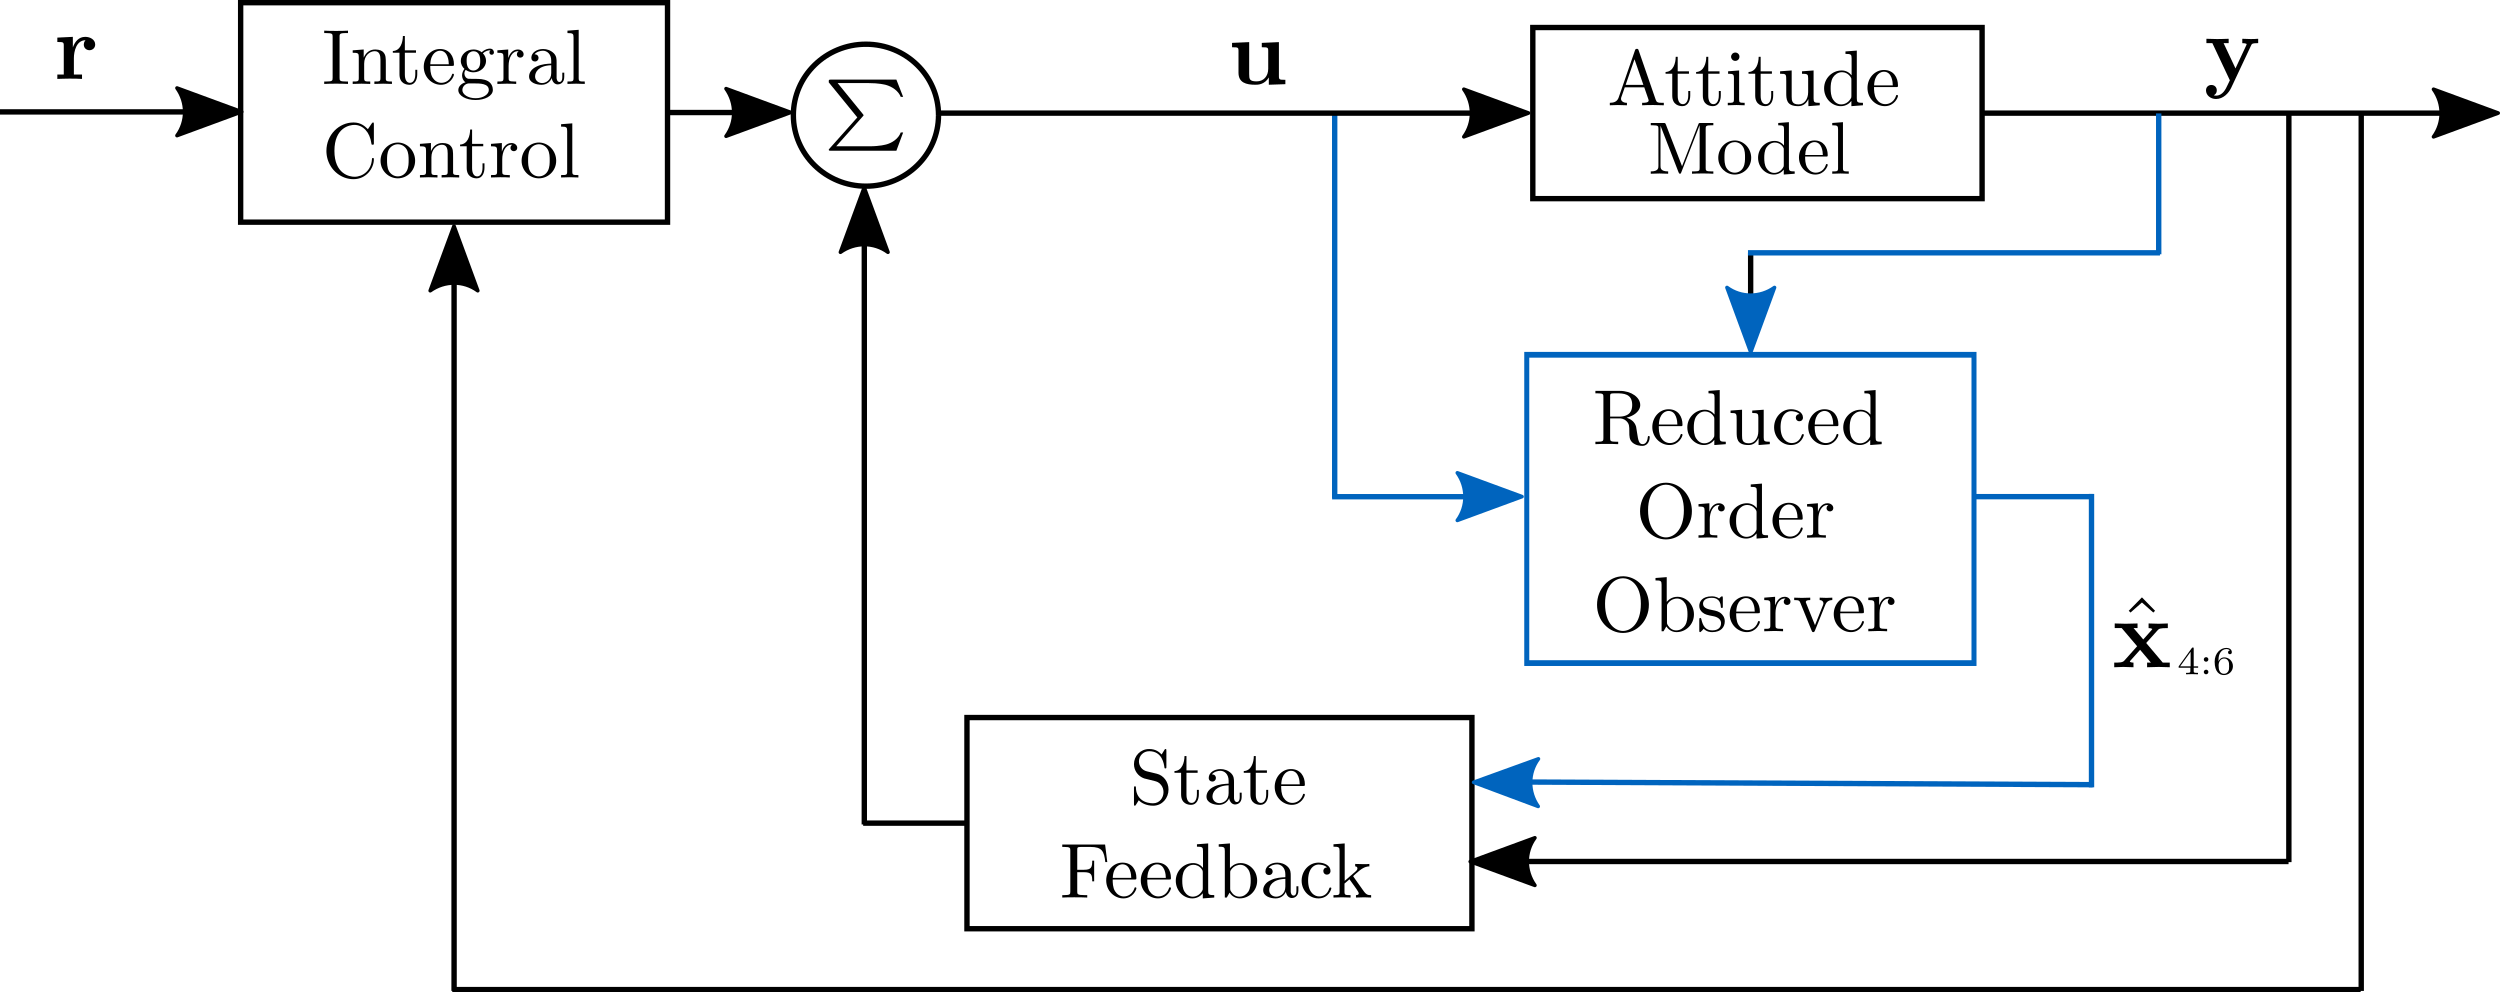 <?xml version="1.0" encoding="UTF-8" standalone="no"?>
<!-- Created with Inkscape (http://www.inkscape.org/) -->

<svg
   xmlns:dc="http://purl.org/dc/elements/1.1/"
   xmlns:cc="http://creativecommons.org/ns#"
   xmlns:rdf="http://www.w3.org/1999/02/22-rdf-syntax-ns#"
   xmlns:svg="http://www.w3.org/2000/svg"
   xmlns="http://www.w3.org/2000/svg"
   xmlns:sodipodi="http://sodipodi.sourceforge.net/DTD/sodipodi-0.dtd"
   xmlns:inkscape="http://www.inkscape.org/namespaces/inkscape"
   id="svg2"
   version="1.1"
   inkscape:version="0.91 r13725"
   xml:space="preserve"
   width="930.067"
   height="369.152"
   viewBox="0 0 930.067 369.152"
   sodipodi:docname="ObserverColorDiagram.svg"><defs
     id="defs6" /><sodipodi:namedview
     pagecolor="#ffffff"
     bordercolor="#666666"
     borderopacity="1"
     objecttolerance="10"
     gridtolerance="10"
     guidetolerance="10"
     inkscape:pageopacity="0"
     inkscape:pageshadow="2"
     inkscape:window-width="1366"
     inkscape:window-height="705"
     id="namedview4"
     showgrid="false"
     inkscape:zoom="0.89240846"
     inkscape:cx="391.72113"
     inkscape:cy="132.66939"
     inkscape:window-x="-8"
     inkscape:window-y="-8"
     inkscape:window-maximized="1"
     inkscape:current-layer="g10" /><g
     id="g10"
     inkscape:groupmode="layer"
     inkscape:label="AttitudeControlDiagram"
     transform="matrix(1.25,0,0,-1.25,0,369.152)"><g
       transform="matrix(1,0,0,-0.998,0,295.322)"
       id="g14"><path
         inkscape:connector-curvature="0"
         id="path16"
         style="fill:none;stroke:#000000;stroke-width:1.602;stroke-linecap:butt;stroke-linejoin:miter;stroke-miterlimit:4;stroke-dasharray:none;stroke-opacity:1"
         d="m 456.195,8.204 133.715,0 0,51.034 -133.715,0 0,-51.034 z" /></g><path
       inkscape:connector-curvature="0"
       id="path18"
       style="fill:#0064be;stroke:#0064be;stroke-width:1.6;stroke-linecap:butt;stroke-linejoin:miter;stroke-miterlimit:4;stroke-dasharray:none;stroke-opacity:1;fill-opacity:1"
       d="m 397.234,262.017 0,-114.929" /><path
       inkscape:connector-curvature="0"
       id="path20"
       style="fill:none;stroke:#000000;stroke-width:1.6;stroke-linecap:butt;stroke-linejoin:miter;stroke-miterlimit:4;stroke-dasharray:none;stroke-opacity:1"
       d="m 278.852,261.654 173.925,0" /><path
       inkscape:connector-curvature="0"
       id="path22"
       style="fill:#000000;fill-opacity:1;fill-rule:evenodd;stroke:#000000;stroke-width:1.1;stroke-linecap:butt;stroke-linejoin:round;stroke-miterlimit:4;stroke-dasharray:none;stroke-opacity:1"
       d="m 435.676,268.756 19.226,-7.071 -19.226,-7.074 c 3.07,4.176 3.051,9.887 0,14.145 z" /><path
       inkscape:connector-curvature="0"
       id="path24"
       style="fill:none;stroke:#000000;stroke-width:1.6;stroke-linecap:butt;stroke-linejoin:miter;stroke-miterlimit:4;stroke-dasharray:none;stroke-opacity:1"
       d="m 590.188,261.65 151.191,0" /><path
       inkscape:connector-curvature="0"
       id="path26"
       style="fill:#000000;fill-opacity:1;fill-rule:evenodd;stroke:#000000;stroke-width:1.1;stroke-linecap:butt;stroke-linejoin:round;stroke-miterlimit:4;stroke-dasharray:none;stroke-opacity:1"
       d="m 724.273,268.752 19.231,-7.075 -19.231,-7.07 c 3.075,4.176 3.055,9.887 0,14.145 z" /><path
       inkscape:connector-curvature="0"
       id="path28"
       style="fill:none;stroke:#000000;stroke-width:1.6;stroke-linecap:butt;stroke-linejoin:miter;stroke-miterlimit:4;stroke-dasharray:none;stroke-opacity:1"
       d="m 521.031,220.095 0,-27.453" /><g
       transform="matrix(0,1,1,0,0,295.322)"
       id="g30"
       style="stroke:#0064be;stroke-opacity:1;fill:#0064be;fill-opacity:1"><path
         inkscape:connector-curvature="0"
         id="path32"
         style="fill:#0064be;fill-opacity:1;fill-rule:evenodd;stroke:#0064be;stroke-width:1.1;stroke-linecap:butt;stroke-linejoin:round;stroke-miterlimit:4;stroke-dasharray:none;stroke-opacity:1"
         d="m -85.574,528.129 -19.231,-7.07 19.231,-7.071 c -3.074,4.172 -3.055,9.887 0,14.141 z" /></g><path
       inkscape:connector-curvature="0"
       id="path34"
       style="fill:none;stroke:#000000;stroke-width:1.6;stroke-linecap:butt;stroke-linejoin:miter;stroke-miterlimit:4;stroke-dasharray:none;stroke-opacity:1"
       d="m 279.324,261.037 c 0,-11.664 -9.668,-21.125 -21.597,-21.125 -11.926,-0.004 -21.598,9.453 -21.602,21.117 -0.004,11.668 9.66,21.129 21.586,21.133 11.93,0.008 21.605,-9.442 21.613,-21.11" /><path
       inkscape:connector-curvature="0"
       id="path36"
       style="fill:none;stroke:#000000;stroke-width:1.6;stroke-linecap:butt;stroke-linejoin:miter;stroke-miterlimit:4;stroke-dasharray:none;stroke-opacity:1"
       d="m 198.555,261.83 34.64,0" /><path
       inkscape:connector-curvature="0"
       id="path38"
       style="fill:#000000;fill-opacity:1;fill-rule:evenodd;stroke:#000000;stroke-width:1.1;stroke-linecap:butt;stroke-linejoin:round;stroke-miterlimit:4;stroke-dasharray:none;stroke-opacity:1"
       d="m 216.094,268.931 19.226,-7.07 -19.226,-7.074 c 3.07,4.176 3.054,9.887 0,14.144 z" /><path
       inkscape:connector-curvature="0"
       id="path40"
       style="fill:none;stroke:#000000;stroke-width:1.6;stroke-linecap:butt;stroke-linejoin:miter;stroke-miterlimit:4;stroke-dasharray:none;stroke-opacity:1"
       d="m 71.621,294.521 127.047,0 0,-65.32 -127.047,0 0,65.32 z" /><g
       transform="matrix(0.867,0,0,-1,0,295.322)"
       id="g42"
       style="stroke:#0064be;stroke-opacity:1;fill:none;fill-opacity:1"><path
         inkscape:connector-curvature="0"
         id="path44"
         style="fill:none;stroke:#0064be;stroke-width:1.718;stroke-linecap:butt;stroke-linejoin:miter;stroke-miterlimit:4;stroke-dasharray:none;stroke-opacity:1;fill-opacity:1"
         d="m 524.101,105.59 153.527,0 0,91.762 -153.527,0 0,-91.762 z" /></g><path
       inkscape:connector-curvature="0"
       id="path46"
       style="fill:#0064be;stroke:#0064be;stroke-width:1.6;stroke-linecap:butt;stroke-linejoin:miter;stroke-miterlimit:4;stroke-dasharray:none;stroke-opacity:1;fill-opacity:1"
       d="m 642.852,220.08 -122.618,0" /><path
       inkscape:connector-curvature="0"
       id="path48"
       style="fill:#0064be;stroke:#0064be;stroke-width:1.6;stroke-linecap:butt;stroke-linejoin:miter;stroke-miterlimit:4;stroke-dasharray:none;stroke-opacity:1;fill-opacity:1"
       d="m 642.477,261.568 0,-41.926" /><path
       inkscape:connector-curvature="0"
       id="path50"
       style="fill:#0064be;stroke:#0064be;stroke-width:1.6;stroke-linecap:butt;stroke-linejoin:miter;stroke-miterlimit:4;stroke-dasharray:none;stroke-opacity:1;fill-opacity:1"
       d="m 396.461,147.49 54.379,0" /><path
       inkscape:connector-curvature="0"
       id="path52"
       style="fill:#0064be;fill-opacity:1;fill-rule:evenodd;stroke:#0064be;stroke-width:1.1;stroke-linecap:butt;stroke-linejoin:round;stroke-miterlimit:4;stroke-dasharray:none;stroke-opacity:1"
       d="m 433.734,154.592 19.231,-7.071 -19.231,-7.074 c 3.075,4.176 3.055,9.887 0,14.145 z" /><path
       inkscape:connector-curvature="0"
       id="path54"
       style="fill:none;stroke:#000000;stroke-width:1.6;stroke-linecap:butt;stroke-linejoin:miter;stroke-miterlimit:4;stroke-dasharray:none;stroke-opacity:1"
       d="m 287.789,81.767 150.285,0 0,-62.855 -150.285,0 0,62.855 z" /><path
       inkscape:connector-curvature="0"
       id="path56"
       style="fill:#0064be;stroke:#0064be;stroke-width:1.6;stroke-linecap:butt;stroke-linejoin:miter;stroke-miterlimit:4;stroke-dasharray:none;stroke-opacity:1;fill-opacity:1"
       d="M 622.801,61.783 440.785,62.638" /><g
       transform="matrix(1,-0.005,-0.005,-1,0,295.322)"
       id="g58"
       style="stroke:#0064be;stroke-opacity:1;fill:#0064be;fill-opacity:1"><path
         inkscape:connector-curvature="0"
         id="path60"
         style="fill:#0064be;fill-opacity:1;fill-rule:evenodd;stroke:#0064be;stroke-width:1.1;stroke-linecap:butt;stroke-linejoin:round;stroke-miterlimit:4;stroke-dasharray:none;stroke-opacity:1"
         d="m 458.979,237.702 -19.233,-7.07 19.233,-7.071 c -3.075,4.175 -3.055,9.886 0,14.141 z" /></g><path
       inkscape:connector-curvature="0"
       id="path62"
       style="fill:none;stroke:#000000;stroke-width:1.6;stroke-linecap:butt;stroke-linejoin:miter;stroke-miterlimit:4;stroke-dasharray:none;stroke-opacity:1"
       d="m 681.121,38.924 -241.414,0" /><path
       inkscape:connector-curvature="0"
       id="path64"
       style="fill:#000000;fill-opacity:1;fill-rule:evenodd;stroke:#000000;stroke-width:1.1;stroke-linecap:butt;stroke-linejoin:round;stroke-miterlimit:4;stroke-dasharray:none;stroke-opacity:1"
       d="m 456.813,31.826 -19.231,7.07 19.231,7.071 c -3.071,-4.176 -3.055,-9.887 0,-14.141 z" /><path
       inkscape:connector-curvature="0"
       id="path66"
       style="fill:#0064be;stroke:#0064be;stroke-width:1.6;stroke-linecap:butt;stroke-linejoin:miter;stroke-miterlimit:4;stroke-dasharray:none;stroke-opacity:1;fill-opacity:1"
       d="m 622.477,148.322 0,-87.328" /><path
       inkscape:connector-curvature="0"
       id="path68"
       style="fill:#0064be;stroke:#0064be;stroke-width:1.6;stroke-linecap:butt;stroke-linejoin:miter;stroke-miterlimit:4;stroke-dasharray:none;stroke-opacity:1;fill-opacity:1"
       d="m 622.84,147.509 -35.211,0" /><path
       inkscape:connector-curvature="0"
       id="path70"
       style="fill:none;stroke:#000000;stroke-width:1.6;stroke-linecap:butt;stroke-linejoin:miter;stroke-miterlimit:4;stroke-dasharray:none;stroke-opacity:1"
       d="m 681.211,261.349 0,-222.617" /><path
       inkscape:connector-curvature="0"
       id="path72"
       style="fill:none;stroke:#000000;stroke-width:1.6;stroke-linecap:butt;stroke-linejoin:miter;stroke-miterlimit:4;stroke-dasharray:none;stroke-opacity:1"
       d="m 702.75,0.4 0,260.863" /><path
       inkscape:connector-curvature="0"
       id="path74"
       style="fill:none;stroke:#000000;stroke-width:1.6;stroke-linecap:butt;stroke-linejoin:miter;stroke-miterlimit:4;stroke-dasharray:none;stroke-opacity:1"
       d="m 134.602,0.799 567.976,0" /><path
       inkscape:connector-curvature="0"
       id="path76"
       style="fill:none;stroke:#000000;stroke-width:1.6;stroke-linecap:butt;stroke-linejoin:miter;stroke-miterlimit:4;stroke-dasharray:none;stroke-opacity:1"
       d="m 135.145,0.408 0,225.5" /><g
       transform="matrix(0,-1,-1,0,0,295.322)"
       id="g78"
       style="stroke:#000000;stroke-opacity:1"><path
         inkscape:connector-curvature="0"
         id="path80"
         style="fill:#000000;fill-opacity:1;fill-rule:evenodd;stroke:#000000;stroke-width:1.1;stroke-linecap:butt;stroke-linejoin:round;stroke-miterlimit:4;stroke-dasharray:none;stroke-opacity:1"
         d="m 86.516,-128.043 -19.227,-7.074 19.227,-7.071 c -3.071,4.176 -3.055,9.887 0,14.145 z" /></g><path
       inkscape:connector-curvature="0"
       id="path82"
       style="fill:none;stroke:#000000;stroke-width:1.6;stroke-linecap:butt;stroke-linejoin:miter;stroke-miterlimit:4;stroke-dasharray:none;stroke-opacity:1"
       d="m 0,262.017 69.785,0" /><path
       inkscape:connector-curvature="0"
       id="path84"
       style="fill:#000000;fill-opacity:1;fill-rule:evenodd;stroke:#000000;stroke-width:1.1;stroke-linecap:butt;stroke-linejoin:round;stroke-miterlimit:4;stroke-dasharray:none;stroke-opacity:1"
       d="m 52.684,269.119 19.226,-7.07 -19.226,-7.075 c 3.07,4.176 3.054,9.887 0,14.145 z" /><path
       inkscape:connector-curvature="0"
       id="path86"
       style="fill:none;stroke:#000000;stroke-width:1.6;stroke-linecap:butt;stroke-linejoin:miter;stroke-miterlimit:4;stroke-dasharray:none;stroke-opacity:1"
       d="m 288.402,50.338 -31.511,0" /><path
       inkscape:connector-curvature="0"
       id="path88"
       style="fill:none;stroke:#000000;stroke-width:1.6;stroke-linecap:butt;stroke-linejoin:miter;stroke-miterlimit:4;stroke-dasharray:none;stroke-opacity:1"
       d="m 257.234,49.943 0,187.418" /><g
       transform="matrix(0,-1,-1,0,0,295.322)"
       id="g90"
       style="stroke:#000000;stroke-opacity:1"><path
         inkscape:connector-curvature="0"
         id="path92"
         style="fill:#000000;fill-opacity:1;fill-rule:evenodd;stroke:#000000;stroke-width:1.1;stroke-linecap:butt;stroke-linejoin:round;stroke-miterlimit:4;stroke-dasharray:none;stroke-opacity:1"
         d="m 75.066,-250.137 -19.23,-7.07 19.23,-7.07 c -3.07,4.175 -3.054,9.886 0,14.14 z" /></g><path
       inkscape:connector-curvature="0"
       id="path94"
       style="fill:#000000;fill-opacity:1;fill-rule:evenodd;stroke:none"
       d="m 256.758,260.65 0.008,0.016 0.043,0.043 0.011,0.008 0.008,0.011 0.008,0.008 0.008,0.016 0.008,0.007 0.007,0.012 0.012,0.008 0.031,0.031 0.008,0 0,0.012 0.02,0.016 0.008,0.007 0.007,0.016 0.008,0.012 0.012,0.015 0.015,0.016 0,0.012 0.008,0.008 0,0.007 0.008,0.008 0,0.016 0.008,0.012 0,0.074 c 0,0.07 0,0.101 -0.184,0.316 l -7.519,9.235 9.191,0 c 3.113,0 4.746,-0.45 5.129,-0.528 1.863,-0.512 3.727,-1.742 4.457,-3.582 l 0.715,0 -2.016,5.149 -19.464,0 c -0.469,0 -0.485,-0.028 -0.59,-0.137 -0.067,-0.051 -0.067,-0.102 -0.067,-0.692 l 8.496,-10.425 -8.242,-9.25 c -0.254,-0.254 -0.254,-0.309 -0.254,-0.383 0,-0.297 0.266,-0.297 0.657,-0.297 l 19.464,0 2.016,5.441 -0.715,0 c -0.73,-1.929 -2.594,-3.043 -4.09,-3.496 -0.425,-0.117 -2.035,-0.613 -5.316,-0.613 l -9.805,0 7.891,8.871 z" /><path
       inkscape:connector-curvature="0"
       id="path96"
       style="fill:#000000;fill-opacity:1;fill-rule:evenodd;stroke:none"
       d="m 344.289,65.041 -2.973,0.718 c -1.437,0.348 -2.343,1.602 -2.343,2.95 0,1.625 1.254,3.039 3.066,3.039 3.871,0 4.383,-3.805 4.52,-4.852 0.027,-0.14 0.027,-0.277 0.281,-0.277 0.301,0 0.301,0.117 0.301,0.558 l 0,4.661 c 0,0.402 0,0.558 -0.254,0.558 -0.16,0 -0.192,-0.019 -0.348,-0.301 l -0.812,-1.32 c -0.7,0.672 -1.649,1.621 -3.715,1.621 -2.578,0 -4.52,-2.043 -4.52,-4.504 0,-1.922 1.231,-3.617 3.031,-4.246 0.258,-0.094 1.446,-0.367 3.067,-0.762 0.625,-0.167 1.324,-0.328 1.969,-1.183 0.492,-0.606 0.722,-1.371 0.722,-2.133 0,-1.656 -1.152,-3.324 -3.105,-3.324 -0.672,0 -2.442,0.117 -3.672,1.254 -1.348,1.254 -1.414,2.734 -1.441,3.574 -0.024,0.23 -0.204,0.23 -0.274,0.23 -0.297,0 -0.297,-0.168 -0.297,-0.582 l 0,-4.644 c 0,-0.391 0,-0.551 0.25,-0.551 0.164,0 0.184,0.043 0.348,0.301 0,0.019 0.066,0.094 0.832,1.324 0.723,-0.789 2.207,-1.625 4.277,-1.625 2.711,0 4.571,2.27 4.571,4.824 0,2.325 -1.528,4.227 -3.481,4.692 z" /><path
       inkscape:connector-curvature="0"
       id="path98"
       style="fill:#000000;fill-opacity:1;fill-rule:evenodd;stroke:none"
       d="m 353.117,65.314 3.321,0 0,0.723 -3.321,0 0,4.273 -0.582,0 c -0.019,-1.902 -0.719,-4.39 -2.988,-4.476 l 0,-0.52 1.973,0 0,-6.406 c 0,-2.852 2.152,-3.129 2.988,-3.129 1.644,0 2.297,1.645 2.297,3.129 l 0,1.324 -0.582,0 0,-1.273 c 0,-1.719 -0.7,-2.598 -1.551,-2.598 -1.555,0 -1.555,2.109 -1.555,2.508 l 0,6.445 z" /><path
       inkscape:connector-curvature="0"
       id="path100"
       style="fill:#000000;fill-opacity:1;fill-rule:evenodd;stroke:none"
       d="m 365.836,57.795 0.004,-0.086 0.031,-0.172 0.02,-0.086 0.023,-0.09 0.024,-0.082 0.027,-0.086 0.07,-0.164 0.078,-0.164 0.043,-0.074 0.047,-0.074 0.051,-0.075 0.051,-0.078 0.058,-0.062 0.059,-0.067 0.062,-0.066 0.063,-0.059 0.066,-0.054 0.071,-0.059 0.152,-0.094 0.074,-0.039 0.086,-0.039 0.082,-0.031 0.086,-0.027 0.094,-0.024 0.09,-0.019 0.093,-0.016 0.098,-0.008 0.106,-0.004 c 0.476,0 1.902,0.328 1.902,2.207 l 0,1.297 -0.582,0 0,-1.297 c 0,-1.347 -0.582,-1.484 -0.844,-1.484 -0.762,0 -0.855,1.039 -0.855,1.152 l 0,4.645 c 0,0.98 0,1.879 -0.836,2.742 -0.907,0.898 -2.063,1.269 -3.176,1.269 -1.91,0 -3.508,-1.085 -3.508,-2.617 0,-0.695 0.469,-1.093 1.067,-1.093 0.652,0 1.07,0.464 1.07,1.07 0,0.273 -0.113,1.039 -1.188,1.07 0.629,0.809 1.766,1.063 2.508,1.063 1.141,0 2.461,-0.903 2.461,-2.973 l 0,-3.664 c 0,-2.211 -1.668,-2.992 -2.719,-2.992 -1.136,0 -2.086,0.816 -2.086,1.972 0,1.27 0.977,3.204 4.805,3.34 l 0,0.489 c -1.18,-0.067 -2.805,-0.141 -4.269,-0.84 -1.739,-0.785 -2.321,-1.993 -2.321,-3.012 0,-1.879 2.25,-2.461 3.715,-2.461 1.531,0 2.594,0.926 3.047,2.016 z" /><path
       inkscape:connector-curvature="0"
       id="path102"
       style="fill:#000000;fill-opacity:1;fill-rule:evenodd;stroke:none"
       d="m 373.746,65.314 3.317,0 0,0.723 -3.317,0 0,4.273 -0.582,0 c -0.023,-1.902 -0.723,-4.39 -2.992,-4.476 l 0,-0.52 1.973,0 0,-6.406 c 0,-2.852 2.152,-3.129 2.988,-3.129 1.644,0 2.305,1.645 2.305,3.129 l 0,1.324 -0.586,0 0,-1.273 c 0,-1.719 -0.696,-2.598 -1.555,-2.598 -1.551,0 -1.551,2.109 -1.551,2.508 l 0,6.445 z" /><path
       inkscape:connector-curvature="0"
       id="path104"
       style="fill:#000000;fill-opacity:1;fill-rule:evenodd;stroke:none"
       d="m 381.301,61.396 0.023,0.488 c 0.141,3.458 2.09,4.036 2.879,4.036 2.391,0 2.625,-3.129 2.625,-4.036 l -5.504,0 -0.023,-0.488 6.48,0 c 0.508,0 0.574,0 0.574,0.488 0,2.293 -1.253,4.543 -4.152,4.543 -2.691,0 -4.824,-2.382 -4.824,-5.293 0,-3.105 2.43,-5.355 5.105,-5.355 2.832,0 3.871,2.574 3.871,3.016 0,0.23 -0.179,0.281 -0.296,0.281 -0.211,0 -0.258,-0.137 -0.305,-0.324 -0.809,-2.391 -2.902,-2.391 -3.133,-2.391 -1.168,0 -2.09,0.695 -2.617,1.551 -0.703,1.113 -0.703,2.652 -0.703,3.484 z" /><path
       inkscape:connector-curvature="0"
       id="path106"
       style="fill:#000000;fill-opacity:1;fill-rule:evenodd;stroke:none"
       d="m 328.898,43.978 -12.746,0 0,-0.722 0.559,0 c 1.785,0 1.836,-0.258 1.836,-1.086 l 0,-12.164 c 0,-0.832 -0.051,-1.09 -1.836,-1.09 l -0.559,0 0,-0.723 c 0.817,0.074 2.629,0.074 3.532,0.074 0.953,0 3.062,0 3.902,-0.074 l 0,0.723 -0.77,0 c -2.207,0 -2.207,0.297 -2.207,1.113 l 0,5.707 2,0 c 2.227,0 2.461,-0.742 2.461,-2.715 l 0.575,0 0,6.149 -0.575,0 c 0,-1.946 -0.234,-2.711 -2.461,-2.711 l -2,0 0,5.875 c 0,0.765 0.051,0.922 1.145,0.922 l 2.777,0 c 3.489,0 4.063,-1.297 4.434,-4.5 l 0.582,0 -0.649,5.222 z" /><path
       inkscape:connector-curvature="0"
       id="path108"
       style="fill:#000000;fill-opacity:1;fill-rule:evenodd;stroke:none"
       d="m 331.16,33.56 0.024,0.485 c 0.132,3.461 2.086,4.035 2.879,4.035 2.39,0 2.621,-3.129 2.621,-4.035 l -5.5,0 -0.024,-0.485 6.481,0 c 0.507,0 0.574,0 0.574,0.485 0,2.297 -1.254,4.543 -4.152,4.543 -2.692,0 -4.833,-2.387 -4.833,-5.293 0,-3.106 2.434,-5.356 5.11,-5.356 2.836,0 3.875,2.578 3.875,3.012 0,0.234 -0.184,0.285 -0.301,0.285 -0.211,0 -0.254,-0.137 -0.305,-0.324 -0.808,-2.391 -2.894,-2.391 -3.129,-2.391 -1.164,0 -2.089,0.692 -2.621,1.551 -0.699,1.113 -0.699,2.648 -0.699,3.488 z" /><path
       inkscape:connector-curvature="0"
       id="path110"
       style="fill:#000000;fill-opacity:1;fill-rule:evenodd;stroke:none"
       d="m 341.445,33.56 0.024,0.485 c 0.136,3.461 2.09,4.035 2.879,4.035 2.39,0 2.625,-3.129 2.625,-4.035 l -5.504,0 -0.024,-0.485 6.477,0 c 0.512,0 0.574,0 0.574,0.485 0,2.297 -1.25,4.543 -4.148,4.543 -2.692,0 -4.828,-2.387 -4.828,-5.293 0,-3.106 2.433,-5.356 5.109,-5.356 2.824,0 3.867,2.578 3.867,3.012 0,0.234 -0.18,0.285 -0.293,0.285 -0.211,0 -0.258,-0.137 -0.308,-0.324 -0.805,-2.391 -2.899,-2.391 -3.133,-2.391 -1.164,0 -2.086,0.692 -2.617,1.551 -0.7,1.113 -0.7,2.648 -0.7,3.488 z" /><path
       inkscape:connector-curvature="0"
       id="path112"
       style="fill:#000000;fill-opacity:1;fill-rule:evenodd;stroke:none"
       d="m 357.977,29.47 0,-1.531 3.41,0.254 0,0.723 c -1.625,0 -1.809,0.16 -1.809,1.297 l 0,14.089 -3.34,-0.253 0,-0.719 c 1.621,0 1.801,-0.164 1.801,-1.305 l 0,-5.008 c -0.668,0.828 -1.66,1.434 -2.922,1.434 l 0.098,-0.512 c 0.812,0 1.789,-0.347 2.508,-1.387 0.254,-0.39 0.254,-0.441 0.254,-0.859 l 0,-4.762 c 0,-0.414 0,-0.464 -0.254,-0.859 -0.696,-1.113 -1.746,-1.621 -2.743,-1.621 -1.042,0 -1.882,0.605 -2.433,1.484 -0.606,0.953 -0.68,2.278 -0.68,3.227 0,0.855 0.047,2.254 0.723,3.297 0.488,0.718 1.371,1.48 2.625,1.48 l -0.098,0.512 c -2.738,0 -5.179,-2.274 -5.179,-5.262 0,-2.949 2.281,-5.25 4.925,-5.25 1.481,0 2.532,0.785 3.114,1.531 z" /><path
       inkscape:connector-curvature="0"
       id="path114"
       style="fill:#000000;fill-opacity:1;fill-rule:evenodd;stroke:none"
       d="m 366.059,36.943 0,7.359 -3.344,-0.253 0,-0.719 c 1.625,0 1.816,-0.164 1.816,-1.305 l 0,-13.832 0.582,0 c 0.02,0.024 0.2,0.352 0.828,1.445 0.348,-0.539 1.325,-1.699 3.043,-1.699 l -0.097,0.512 c -1.039,0 -1.879,0.558 -2.426,1.422 -0.332,0.484 -0.332,0.547 -0.332,0.961 l 0,4.785 c 0,0.445 0,0.469 0.258,0.84 0.902,1.3 2.183,1.48 2.734,1.48 1.043,0 1.887,-0.601 2.442,-1.48 0.601,-0.957 0.675,-2.274 0.675,-3.231 0,-0.855 -0.054,-2.242 -0.718,-3.293 -0.489,-0.722 -1.372,-1.484 -2.633,-1.484 l 0.097,-0.512 c 2.762,0 5.176,2.274 5.176,5.274 0,2.949 -2.273,5.238 -4.926,5.238 -1.8,0 -2.808,-1.094 -3.175,-1.508 z" /><path
       inkscape:connector-curvature="0"
       id="path116"
       style="fill:#000000;fill-opacity:1;fill-rule:evenodd;stroke:none"
       d="m 382.715,29.955 0.008,-0.082 0.015,-0.09 0.008,-0.09 0.027,-0.082 0.024,-0.09 0.023,-0.082 0.028,-0.086 0.035,-0.082 0.031,-0.086 0.039,-0.078 0.043,-0.078 0.043,-0.082 0.047,-0.074 0.051,-0.074 0.051,-0.071 0.058,-0.07 0.059,-0.063 0.062,-0.066 0.063,-0.059 0.066,-0.058 0.07,-0.051 0.075,-0.051 0.074,-0.047 0.074,-0.043 0.082,-0.035 0.09,-0.035 0.086,-0.027 0.094,-0.024 0.086,-0.015 0.097,-0.016 0.098,-0.008 0.105,-0.008 c 0.481,0 1.895,0.332 1.895,2.211 l 0,1.293 -0.582,0 0,-1.293 c 0,-1.347 -0.574,-1.488 -0.832,-1.488 -0.766,0 -0.86,1.043 -0.86,1.16 l 0,4.641 c 0,0.98 0,1.883 -0.832,2.738 -0.91,0.906 -2.07,1.274 -3.183,1.274 -1.906,0 -3.512,-1.082 -3.512,-2.618 0,-0.695 0.469,-1.089 1.074,-1.089 0.649,0 1.075,0.464 1.075,1.066 0,0.277 -0.118,1.043 -1.192,1.07 0.625,0.805 1.762,1.063 2.508,1.063 1.141,0 2.461,-0.903 2.461,-2.969 l 0,-3.672 c 0,-2.203 -1.668,-2.988 -2.719,-2.988 -1.133,0 -2.086,0.816 -2.086,1.969 0,1.277 0.973,3.207 4.805,3.339 l 0,0.493 c -1.18,-0.067 -2.805,-0.141 -4.27,-0.84 -1.738,-0.781 -2.324,-1.992 -2.324,-3.008 0,-1.883 2.25,-2.465 3.711,-2.465 1.539,0 2.602,0.926 3.051,2.016 z" /><path
       inkscape:connector-curvature="0"
       id="path118"
       style="fill:#000000;fill-opacity:1;fill-rule:evenodd;stroke:none"
       d="m 389.324,33.252 0,0.179 0.004,0.172 0.008,0.164 0.008,0.16 0.011,0.165 0.016,0.152 0.02,0.156 0.019,0.145 0.024,0.144 0.019,0.141 0.027,0.137 0.028,0.132 0.062,0.254 0.071,0.242 0.082,0.227 0.082,0.211 0.09,0.203 0.097,0.184 0.102,0.179 0.105,0.164 0.117,0.153 0.118,0.14 0.117,0.125 0.125,0.121 0.125,0.106 0.125,0.098 0.133,0.089 0.129,0.079 0.132,0.07 0.133,0.062 0.133,0.051 0.129,0.043 0.129,0.035 0.133,0.028 0.125,0.023 0.121,0.016 0.121,0.007 0.117,0.004 c 0.203,0 1.668,-0.023 2.48,-0.855 -0.953,-0.074 -1.089,-0.766 -1.089,-1.07 0,-0.606 0.418,-1.075 1.07,-1.075 0.598,0 1.066,0.403 1.066,1.098 0,1.578 -1.765,2.477 -3.554,2.477 -2.899,0 -5.039,-2.5 -5.039,-5.375 0,-2.973 2.304,-5.274 4.996,-5.274 3.105,0 3.847,2.789 3.847,3.012 0,0.234 -0.234,0.234 -0.297,0.234 -0.211,0 -0.257,-0.086 -0.304,-0.234 -0.672,-2.152 -2.184,-2.43 -3.035,-2.43 -1.231,0 -3.278,1 -3.278,4.731 z" /><path
       inkscape:connector-curvature="0"
       id="path120"
       style="fill:#000000;fill-opacity:1;fill-rule:evenodd;stroke:none"
       d="m 398.684,29.955 0,-0.094 -0.008,-0.172 -0.004,-0.074 -0.012,-0.074 -0.008,-0.067 -0.015,-0.066 -0.02,-0.055 -0.015,-0.051 -0.024,-0.05 -0.027,-0.043 -0.031,-0.043 -0.032,-0.032 -0.035,-0.031 -0.043,-0.035 -0.047,-0.023 -0.05,-0.02 -0.118,-0.039 -0.066,-0.016 -0.07,-0.011 -0.079,-0.012 -0.082,-0.008 -0.085,-0.008 -0.047,0 -0.051,-0.007 -0.051,0 -0.047,-0.004 -0.105,0 -0.059,-0.004 -0.582,0 0,-0.723 c 0.77,0.024 1.856,0.074 2.535,0.074 0.692,0 1.621,-0.027 2.555,-0.074 l 0,0.723 c -1.563,0 -1.813,0 -1.813,1.039 l 0,2.394 1.485,1.278 c 1.781,-2.461 2.758,-3.754 2.758,-4.18 0,-0.438 -0.395,-0.531 -0.828,-0.531 l 0,-0.723 c 0.648,0.024 2.015,0.074 2.5,0.074 0.671,0 1.347,-0.027 2.015,-0.074 l 0,0.723 c -0.855,0 -1.367,0 -2.25,1.23 l -2.945,4.156 c -0.02,0.043 -0.137,0.18 -0.137,0.254 0,0.09 1.645,1.489 1.875,1.668 1.465,1.184 2.442,1.231 2.93,1.25 l 0,0.723 c -0.672,-0.066 -0.981,-0.066 -1.621,-0.066 -0.84,0 -2.285,0.043 -2.602,0.066 l 0,-0.723 c 0.434,-0.019 0.668,-0.273 0.668,-0.574 0,-0.465 -0.316,-0.738 -0.508,-0.906 l -3.277,-2.832 0,11.14 -3.34,-0.253 0,-0.719 c 1.621,0 1.813,-0.164 1.813,-1.305 l 0,-12.07 z" /><path
       inkscape:connector-curvature="0"
       id="path122"
       style="fill:#000000;fill-opacity:1;fill-rule:evenodd;stroke:none"
       d="m 101.063,284.384 0,0.149 0.007,0.141 0.004,0.058 0.004,0.063 0.012,0.058 0.012,0.051 0.015,0.059 0.02,0.046 0.015,0.043 0.032,0.043 0.027,0.043 0.074,0.075 0.043,0.031 0.051,0.031 0.055,0.027 0.027,0.012 0.035,0.016 0.031,0.008 0.032,0.015 0.039,0.008 0.035,0.012 0.039,0.008 0.043,0.007 0.039,0.012 0.047,0.008 0.047,0.012 0.047,0.004 0.05,0.003 0.059,0.008 0.051,0.004 0.058,0.008 0.051,0.004 0.133,0.008 0.062,0.004 0.067,0 0.07,0.007 0.074,0 0.075,0.004 0.925,0 0,0.723 c -0.812,-0.074 -2.644,-0.074 -3.531,-0.074 -0.898,0 -2.734,0 -3.547,0.074 l 0,-0.723 0.606,0 c 1.828,0 1.898,-0.254 1.898,-1.09 l 0,-12.23 c 0,-0.84 -0.07,-1.09 -1.898,-1.09 l -0.606,0 0,-0.722 c 0.813,0.074 2.649,0.074 3.531,0.074 0.903,0 2.735,0 3.547,-0.074 l 0,0.722 -0.597,0 c -1.836,0 -1.91,0.25 -1.91,1.09 l 0,12.23 z" /><path
       inkscape:connector-curvature="0"
       id="path124"
       style="fill:#000000;fill-opacity:1;fill-rule:evenodd;stroke:none"
       d="m 106.781,278.326 0,-6.223 c 0,-1.039 -0.25,-1.039 -1.812,-1.039 l 0,-0.722 c 0.816,0.023 1.996,0.074 2.625,0.074 0.601,0 1.812,-0.051 2.597,-0.074 l 0,0.722 c -1.55,0 -1.808,0 -1.808,1.039 l 0,4.274 c 0,2.418 1.644,3.711 3.133,3.711 1.461,0 1.718,-1.254 1.718,-2.575 l 0,-5.41 c 0,-1.039 -0.257,-1.039 -1.812,-1.039 l 0,-0.722 c 0.816,0.023 2,0.074 2.629,0.074 0.601,0 1.801,-0.051 2.597,-0.074 l 0,0.722 c -1.21,0 -1.793,0 -1.82,0.699 l 0,4.43 c 0,1.996 0,2.715 -0.715,3.547 -0.324,0.398 -1.093,0.855 -2.429,0.855 -1.696,0 -2.793,-0.996 -3.438,-2.425 l 0,2.425 -3.277,-0.25 0,-0.722 c 1.629,0 1.812,-0.16 1.812,-1.297 z" /><path
       inkscape:connector-curvature="0"
       id="path126"
       style="fill:#000000;fill-opacity:1;fill-rule:evenodd;stroke:none"
       d="m 120.492,279.623 3.317,0 0,0.722 -3.317,0 0,4.27 -0.582,0 c -0.023,-1.898 -0.722,-4.387 -2.996,-4.477 l 0,-0.515 1.977,0 0,-6.406 c 0,-2.852 2.148,-3.133 2.992,-3.133 1.644,0 2.301,1.648 2.301,3.133 l 0,1.324 -0.582,0 0,-1.274 c 0,-1.718 -0.7,-2.597 -1.563,-2.597 -1.547,0 -1.547,2.109 -1.547,2.504 l 0,6.449 z" /><path
       inkscape:connector-curvature="0"
       id="path128"
       style="fill:#000000;fill-opacity:1;fill-rule:evenodd;stroke:none"
       d="m 128.051,275.705 0.015,0.488 c 0.137,3.457 2.094,4.035 2.887,4.035 2.391,0 2.621,-3.133 2.621,-4.035 l -5.508,0 -0.015,-0.488 6.472,0 c 0.516,0 0.579,0 0.579,0.488 0,2.293 -1.25,4.543 -4.149,4.543 -2.695,0 -4.832,-2.387 -4.832,-5.293 0,-3.105 2.438,-5.359 5.109,-5.359 2.829,0 3.872,2.578 3.872,3.015 0,0.235 -0.18,0.285 -0.297,0.285 -0.215,0 -0.258,-0.14 -0.309,-0.328 -0.805,-2.386 -2.898,-2.386 -3.129,-2.386 -1.164,0 -2.086,0.691 -2.621,1.55 -0.695,1.114 -0.695,2.649 -0.695,3.485 z" /><path
       inkscape:connector-curvature="0"
       id="path130"
       style="fill:#000000;fill-opacity:1;fill-rule:evenodd;stroke:none"
       d="m 138.219,273.427 0,0.122 0.004,0.027 0,0.023 0.007,0.032 0.004,0.027 0.004,0.035 0.004,0.031 0.012,0.035 0.004,0.04 0.008,0.039 0.011,0.035 0.012,0.039 0.008,0.039 0.047,0.129 0.019,0.039 0.02,0.047 0.023,0.043 0.024,0.047 0.023,0.043 0.027,0.046 0.028,0.039 0.031,0.047 0.035,0.043 0.035,0.047 c 0.911,-0.648 1.856,-0.722 2.305,-0.722 l 0,0.531 c -2.027,0 -2.027,2.324 -2.027,2.859 0,0.629 0.027,1.371 0.371,1.945 0.191,0.282 0.722,0.93 1.656,0.93 2.016,0 2.016,-2.32 2.016,-2.851 0,-0.625 -0.024,-1.368 -0.371,-1.95 -0.188,-0.277 -0.723,-0.933 -1.645,-0.933 l 0,-0.531 c 2.152,0 3.75,1.601 3.75,3.39 0,0.863 -0.375,1.719 -0.941,2.25 0.828,0.789 1.668,0.906 2.086,0.906 0.046,0 0.164,0 0.23,-0.023 -0.258,-0.094 -0.367,-0.352 -0.367,-0.625 0,-0.395 0.301,-0.672 0.668,-0.672 0.234,0 0.672,0.16 0.672,0.692 0,0.394 -0.278,1.136 -1.184,1.136 -0.461,0 -1.48,-0.14 -2.457,-1.086 -0.976,0.762 -1.949,0.828 -2.457,0.828 -2.168,0 -3.766,-1.597 -3.766,-3.382 0,-1.02 0.508,-1.907 1.09,-2.395 -0.297,-0.344 -0.718,-1.113 -0.718,-1.922 0,-0.719 0.304,-1.597 1.027,-2.066 -1.399,-0.395 -2.141,-1.391 -2.141,-2.324 0,-1.668 2.297,-2.95 5.129,-2.95 l 0.024,0.532 c -2.344,0 -3.946,1.187 -3.946,2.418 0,1.07 0.883,1.929 1.907,1.996 l 1.371,0 c 1.992,0 4.593,0 4.593,-1.996 0,-1.254 -1.644,-2.418 -3.925,-2.418 l -0.024,-0.532 c 2.742,0 5.153,1.188 5.153,2.996 0,0.817 -0.325,2 -1.504,2.649 -1.231,0.644 -2.575,0.644 -3.996,0.644 -0.583,0 -1.579,0 -1.739,0.024 -0.746,0.094 -1.23,0.816 -1.23,1.558 z" /><path
       inkscape:connector-curvature="0"
       id="path132"
       style="fill:#000000;fill-opacity:1;fill-rule:evenodd;stroke:none"
       d="m 151.254,278.052 0,2.543 -3.223,-0.25 0,-0.722 c 1.625,0 1.813,-0.16 1.813,-1.297 l 0,-6.223 c 0,-1.039 -0.254,-1.039 -1.813,-1.039 l 0,-0.722 c 0.914,0.023 1.992,0.074 2.653,0.074 0.921,0 2.015,0 2.949,-0.074 l 0,0.722 -0.492,0 c -1.719,0 -1.77,0.25 -1.77,1.09 l 0,3.574 c 0,2.293 0.981,4.36 2.746,4.36 0.16,0 0.203,0 0.254,-0.024 -0.07,-0.019 -0.535,-0.297 -0.535,-0.898 0,-0.657 0.484,-0.996 1,-0.996 0.418,0 1,0.273 1,1.015 0,0.746 -0.719,1.41 -1.719,1.41 -1.703,0 -2.531,-1.546 -2.863,-2.543 z" /><path
       inkscape:connector-curvature="0"
       id="path134"
       style="fill:#000000;fill-opacity:1;fill-rule:evenodd;stroke:none"
       d="m 164.227,272.103 0.011,-0.09 0.016,-0.082 0.012,-0.089 0.019,-0.083 0.024,-0.089 0.027,-0.082 0.027,-0.086 0.035,-0.082 0.032,-0.086 0.039,-0.078 0.039,-0.086 0.14,-0.223 0.055,-0.074 0.059,-0.067 0.054,-0.062 0.063,-0.067 0.062,-0.062 0.137,-0.109 0.074,-0.047 0.078,-0.047 0.079,-0.043 0.164,-0.07 0.09,-0.028 0.089,-0.023 0.09,-0.02 0.098,-0.011 0.098,-0.008 0.101,-0.008 c 0.484,0 1.899,0.332 1.899,2.211 l 0,1.293 -0.583,0 0,-1.293 c 0,-1.348 -0.574,-1.488 -0.832,-1.488 -0.765,0 -0.863,1.039 -0.863,1.156 l 0,4.644 c 0,0.977 0,1.879 -0.832,2.739 -0.906,0.898 -2.066,1.273 -3.18,1.273 -1.906,0 -3.507,-1.086 -3.507,-2.617 0,-0.695 0.464,-1.098 1.07,-1.098 0.648,0 1.074,0.469 1.074,1.074 0,0.274 -0.121,1.039 -1.191,1.071 0.625,0.804 1.761,1.062 2.504,1.062 1.144,0 2.461,-0.902 2.461,-2.972 l 0,-3.668 c 0,-2.207 -1.664,-2.989 -2.711,-2.989 -1.137,0 -2.094,0.813 -2.094,1.969 0,1.274 0.976,3.207 4.805,3.34 l 0,0.492 c -1.18,-0.066 -2.801,-0.141 -4.27,-0.84 -1.738,-0.789 -2.32,-1.996 -2.32,-3.015 0,-1.875 2.25,-2.461 3.715,-2.461 1.535,0 2.597,0.929 3.043,2.019 z" /><path
       inkscape:connector-curvature="0"
       id="path136"
       style="fill:#000000;fill-opacity:1;fill-rule:evenodd;stroke:none"
       d="m 172.23,286.451 -3.343,-0.254 0,-0.723 c 1.621,0 1.812,-0.16 1.812,-1.3 l 0,-12.071 c 0,-1.039 -0.254,-1.039 -1.812,-1.039 l 0,-0.722 c 0.765,0.023 1.996,0.074 2.578,0.074 0.582,0 1.719,-0.051 2.574,-0.074 l 0,0.722 c -1.555,0 -1.809,0 -1.809,1.039 l 0,14.348 z" /><path
       inkscape:connector-curvature="0"
       id="path138"
       style="fill:#000000;fill-opacity:1;fill-rule:evenodd;stroke:none"
       d="m 97.148,250.435 0.008,-0.449 0.035,-0.437 0.051,-0.434 0.074,-0.422 0.094,-0.414 0.11,-0.406 0.132,-0.395 0.149,-0.386 0.168,-0.379 0.179,-0.364 0.204,-0.355 0.211,-0.34 0.226,-0.328 0.246,-0.32 0.254,-0.301 0.277,-0.293 0.278,-0.278 0.301,-0.257 0.304,-0.25 0.321,-0.231 0.324,-0.215 0.34,-0.199 0.343,-0.183 0.36,-0.165 0.359,-0.148 0.371,-0.125 0.379,-0.113 0.387,-0.09 0.39,-0.07 0.391,-0.051 0.402,-0.035 0.399,-0.008 c 3.789,0 6.058,3.223 6.058,5.914 0,0.234 0,0.394 -0.296,0.394 -0.254,0 -0.254,-0.136 -0.278,-0.371 -0.191,-3.32 -2.668,-5.222 -5.203,-5.222 -1.41,0 -5.965,0.789 -5.965,7.707 0,6.941 4.532,7.73 5.942,7.73 2.535,0 4.601,-2.113 5.058,-5.504 0.047,-0.32 0.047,-0.394 0.375,-0.394 0.367,0 0.367,0.074 0.367,0.562 l 0,5.492 c 0,0.403 0,0.567 -0.25,0.567 -0.089,0 -0.183,0 -0.375,-0.281 l -1.156,-1.715 c -0.859,0.836 -2.043,1.996 -4.277,1.996 -4.336,0 -8.067,-3.695 -8.067,-8.434 z" /><path
       inkscape:connector-curvature="0"
       id="path140"
       style="fill:#000000;fill-opacity:1;fill-rule:evenodd;stroke:none"
       d="m 123.551,247.467 -0.012,0.277 -0.019,0.273 -0.032,0.27 -0.047,0.265 -0.054,0.262 -0.071,0.254 -0.086,0.254 -0.089,0.246 -0.106,0.238 -0.109,0.239 -0.125,0.222 -0.137,0.223 -0.144,0.215 -0.149,0.207 -0.168,0.195 -0.168,0.192 -0.176,0.175 -0.187,0.172 -0.195,0.164 -0.2,0.153 -0.211,0.14 -0.214,0.129 -0.223,0.121 -0.223,0.114 -0.234,0.097 -0.238,0.082 -0.243,0.074 -0.246,0.063 -0.254,0.051 -0.253,0.031 -0.262,0.023 -0.262,0.008 -0.019,-0.508 c 1.015,0 2.015,-0.507 2.621,-1.507 0.605,-0.997 0.605,-2.348 0.605,-3.227 0,-0.836 0,-2.086 -0.512,-3.109 -0.507,-1.047 -1.531,-1.719 -2.695,-1.719 -1,0 -2.016,0.492 -2.641,1.551 -0.582,1.031 -0.582,2.441 -0.582,3.277 0,0.902 0,2.156 0.555,3.18 0.633,1.062 1.719,1.554 2.649,1.554 l 0.019,0.508 c -2.898,0 -5.152,-2.527 -5.152,-5.429 0,-2.993 2.418,-5.223 5.133,-5.223 2.808,0 5.156,2.273 5.156,5.223 z" /><path
       inkscape:connector-curvature="0"
       id="path142"
       style="fill:#000000;fill-opacity:1;fill-rule:evenodd;stroke:none"
       d="m 126.797,250.486 0,-6.223 c 0,-1.039 -0.258,-1.039 -1.813,-1.039 l 0,-0.722 c 0.817,0.023 1.993,0.074 2.618,0.074 0.601,0 1.812,-0.051 2.601,-0.074 l 0,0.722 c -1.551,0 -1.805,0 -1.805,1.039 l 0,4.27 c 0,2.418 1.641,3.715 3.133,3.715 1.461,0 1.711,-1.25 1.711,-2.578 l 0,-5.407 c 0,-1.039 -0.25,-1.039 -1.808,-1.039 l 0,-0.722 c 0.812,0.023 2,0.074 2.625,0.074 0.605,0 1.808,-0.051 2.601,-0.074 l 0,0.722 c -1.207,0 -1.789,0 -1.812,0.7 l 0,4.429 c 0,1.996 0,2.715 -0.727,3.543 -0.312,0.403 -1.086,0.863 -2.422,0.863 -1.703,0 -2.793,-0.996 -3.441,-2.433 l 0,2.433 -3.274,-0.257 0,-0.719 c 1.621,0 1.813,-0.16 1.813,-1.297 z" /><path
       inkscape:connector-curvature="0"
       id="path144"
       style="fill:#000000;fill-opacity:1;fill-rule:evenodd;stroke:none"
       d="m 140.504,251.783 3.32,0 0,0.719 -3.32,0 0,4.273 -0.582,0 c -0.02,-1.902 -0.719,-4.387 -2.992,-4.476 l 0,-0.516 1.968,0 0,-6.406 c 0,-2.852 2.161,-3.133 2.997,-3.133 1.644,0 2.296,1.648 2.296,3.133 l 0,1.328 -0.582,0 0,-1.278 c 0,-1.714 -0.699,-2.601 -1.554,-2.601 -1.551,0 -1.551,2.117 -1.551,2.508 l 0,6.449 z" /><path
       inkscape:connector-curvature="0"
       id="path146"
       style="fill:#000000;fill-opacity:1;fill-rule:evenodd;stroke:none"
       d="m 149.359,250.213 0,2.546 -3.23,-0.257 0,-0.719 c 1.629,0 1.812,-0.16 1.812,-1.297 l 0,-6.223 c 0,-1.039 -0.25,-1.039 -1.812,-1.039 l 0,-0.722 c 0.91,0.023 2,0.074 2.652,0.074 0.922,0 2.016,0 2.949,-0.074 l 0,0.722 -0.488,0 c -1.715,0 -1.765,0.254 -1.765,1.09 l 0,3.574 c 0,2.293 0.972,4.36 2.742,4.36 0.16,0 0.195,0 0.254,-0.02 -0.071,-0.023 -0.539,-0.297 -0.539,-0.902 0,-0.656 0.48,-1 1.004,-1 0.414,0 0.996,0.277 0.996,1.023 0,0.739 -0.719,1.41 -1.715,1.41 -1.696,0 -2.535,-1.55 -2.86,-2.546 z" /><path
       inkscape:connector-curvature="0"
       id="path148"
       style="fill:#000000;fill-opacity:1;fill-rule:evenodd;stroke:none"
       d="m 165.531,247.467 -0.008,0.277 -0.027,0.273 -0.027,0.27 -0.043,0.265 -0.059,0.262 -0.07,0.254 -0.078,0.254 -0.098,0.246 -0.098,0.238 -0.117,0.239 -0.125,0.222 -0.133,0.223 -0.144,0.215 -0.152,0.207 -0.164,0.195 -0.172,0.192 -0.176,0.175 -0.188,0.172 -0.199,0.164 -0.195,0.153 -0.211,0.14 -0.219,0.129 -0.215,0.121 -0.23,0.114 -0.231,0.097 -0.238,0.082 -0.242,0.074 -0.246,0.063 -0.254,0.051 -0.258,0.031 -0.254,0.023 -0.262,0.008 -0.027,-0.508 c 1.027,0 2.024,-0.507 2.625,-1.507 0.606,-0.997 0.606,-2.348 0.606,-3.227 0,-0.836 0,-2.086 -0.508,-3.109 -0.516,-1.047 -1.528,-1.719 -2.696,-1.719 -1,0 -2.015,0.492 -2.644,1.551 -0.582,1.031 -0.582,2.441 -0.582,3.277 0,0.902 0,2.156 0.555,3.18 0.632,1.062 1.718,1.554 2.644,1.554 l 0.027,0.508 c -2.894,0 -5.156,-2.527 -5.156,-5.429 0,-2.993 2.418,-5.223 5.129,-5.223 2.817,0 5.16,2.273 5.16,5.223 z" /><path
       inkscape:connector-curvature="0"
       id="path150"
       style="fill:#000000;fill-opacity:1;fill-rule:evenodd;stroke:none"
       d="m 170.328,258.611 -3.34,-0.258 0,-0.715 c 1.621,0 1.813,-0.164 1.813,-1.304 l 0,-12.071 c 0,-1.039 -0.262,-1.039 -1.813,-1.039 l 0,-0.722 c 0.758,0.023 1.992,0.074 2.575,0.074 0.582,0 1.718,-0.051 2.578,-0.074 l 0,0.722 c -1.555,0 -1.813,0 -1.813,1.039 l 0,14.348 z" /><path
       inkscape:connector-curvature="0"
       id="path152"
       style="fill:#000000;fill-opacity:1;fill-rule:evenodd;stroke:none"
       d="m 484.102,171.017 0.211,0.059 0.207,0.055 0.203,0.066 0.199,0.07 0.195,0.075 0.196,0.078 0.187,0.082 0.188,0.09 0.179,0.089 0.176,0.098 0.172,0.102 0.16,0.101 0.16,0.11 0.153,0.109 0.148,0.117 0.141,0.121 0.136,0.125 0.125,0.129 0.121,0.129 0.114,0.137 0.105,0.133 0.098,0.144 0.09,0.141 0.082,0.148 0.07,0.149 0.066,0.156 0.055,0.152 0.043,0.164 0.035,0.156 0.031,0.165 0.012,0.167 0.004,0.168 c 0,2.227 -2.641,4.18 -6.055,4.18 l -7.285,0 0,-0.723 0.555,0 c 1.789,0 1.828,-0.253 1.828,-1.089 l 0,-12.231 c 0,-0.84 -0.039,-1.09 -1.828,-1.09 l -0.555,0 0,-0.722 c 0.828,0.074 2.481,0.074 3.379,0.074 0.906,0 2.559,0 3.399,-0.074 l 0,0.722 -0.563,0 c -1.785,0 -1.832,0.25 -1.832,1.09 l 0,12.387 c 0,0.543 0,0.816 0.508,0.891 0.234,0.042 0.906,0.042 1.375,0.042 2.082,0 4.687,-0.093 4.687,-3.457 0,-1.601 -0.562,-3.48 -3.996,-3.48 l -2.574,0 0,-0.516 2.668,0 c 0.375,0 1.348,0 2.152,-0.785 0.891,-0.84 0.891,-1.558 0.891,-3.113 0,-1.512 0,-2.434 0.945,-3.316 0.957,-0.836 2.227,-0.973 2.926,-0.973 1.813,0 2.207,1.894 2.207,2.555 0,0.136 0,0.39 -0.297,0.39 -0.254,0 -0.254,-0.211 -0.285,-0.367 -0.137,-1.656 -0.945,-2.07 -1.527,-2.07 -1.137,0 -1.328,1.187 -1.653,3.34 l -0.296,1.859 c -0.418,1.48 -1.559,2.254 -2.836,2.691 z" /><path
       inkscape:connector-curvature="0"
       id="path154"
       style="fill:#000000;fill-opacity:1;fill-rule:evenodd;stroke:none"
       d="m 493.691,168.49 0.024,0.488 c 0.133,3.457 2.086,4.035 2.879,4.035 2.39,0 2.621,-3.132 2.621,-4.035 l -5.5,0 -0.024,-0.488 6.481,0 c 0.508,0 0.574,0 0.574,0.488 0,2.293 -1.254,4.543 -4.152,4.543 -2.692,0 -4.832,-2.387 -4.832,-5.293 0,-3.109 2.437,-5.359 5.109,-5.359 2.836,0 3.875,2.578 3.875,3.015 0,0.235 -0.183,0.286 -0.301,0.286 -0.207,0 -0.254,-0.141 -0.308,-0.328 -0.805,-2.387 -2.895,-2.387 -3.129,-2.387 -1.164,0 -2.086,0.691 -2.617,1.551 -0.7,1.113 -0.7,2.648 -0.7,3.484 z" /><path
       inkscape:connector-curvature="0"
       id="path156"
       style="fill:#000000;fill-opacity:1;fill-rule:evenodd;stroke:none"
       d="m 510.219,164.4 0,-1.531 3.41,0.258 0,0.722 c -1.625,0 -1.805,0.157 -1.805,1.293 l 0,14.094 -3.34,-0.254 0,-0.723 c 1.621,0 1.801,-0.16 1.801,-1.3 l 0,-5.008 c -0.664,0.828 -1.664,1.43 -2.926,1.43 l 0.098,-0.508 c 0.816,0 1.789,-0.348 2.512,-1.387 0.25,-0.398 0.25,-0.449 0.25,-0.863 l 0,-4.762 c 0,-0.414 0,-0.465 -0.25,-0.855 -0.699,-1.114 -1.746,-1.622 -2.746,-1.622 -1.043,0 -1.879,0.598 -2.43,1.481 -0.605,0.953 -0.68,2.277 -0.68,3.227 0,0.859 0.047,2.257 0.723,3.296 0.488,0.719 1.367,1.485 2.621,1.485 l -0.098,0.508 c -2.734,0 -5.175,-2.27 -5.175,-5.258 0,-2.949 2.277,-5.254 4.925,-5.254 1.481,0 2.528,0.789 3.11,1.531 z" /><path
       inkscape:connector-curvature="0"
       id="path158"
       style="fill:#000000;fill-opacity:1;fill-rule:evenodd;stroke:none"
       d="m 523.391,164.963 0,-2.094 3.339,0.258 0,0.722 c -1.621,0 -1.812,0.157 -1.812,1.293 l 0,8.239 -3.414,-0.25 0,-0.723 c 1.629,0 1.812,-0.16 1.812,-1.297 l 0,-4.137 c 0,-2.011 -1.113,-3.59 -2.808,-3.59 -1.945,0 -2.035,1.09 -2.035,2.297 l 0,7.7 -3.418,-0.25 0,-0.723 c 1.812,0 1.812,-0.066 1.812,-2.133 l 0,-3.48 c 0,-1.813 0,-3.926 3.524,-3.926 1.304,0 2.324,0.648 3,2.094 z" /><path
       inkscape:connector-curvature="0"
       id="path160"
       style="fill:#000000;fill-opacity:1;fill-rule:evenodd;stroke:none"
       d="m 529.941,168.185 0,0.18 0.004,0.168 0.008,0.164 0.012,0.164 0.008,0.16 0.015,0.156 0.02,0.149 0.015,0.152 0.024,0.145 0.023,0.136 0.028,0.137 0.031,0.137 0.059,0.254 0.07,0.238 0.078,0.227 0.086,0.215 0.094,0.203 0.097,0.183 0.102,0.18 0.105,0.16 0.114,0.149 0.117,0.14 0.121,0.133 0.121,0.121 0.125,0.106 0.125,0.097 0.133,0.09 0.129,0.074 0.136,0.071 0.258,0.117 0.133,0.039 0.129,0.039 0.129,0.027 0.129,0.024 0.125,0.015 0.117,0.008 0.121,0.004 c 0.199,0 1.66,-0.023 2.477,-0.859 -0.95,-0.071 -1.09,-0.766 -1.09,-1.071 0,-0.605 0.414,-1.07 1.07,-1.07 0.598,0 1.063,0.402 1.063,1.09 0,1.578 -1.758,2.484 -3.555,2.484 -2.895,0 -5.035,-2.504 -5.035,-5.383 0,-2.964 2.301,-5.269 4.996,-5.269 3.105,0 3.847,2.793 3.847,3.015 0,0.235 -0.234,0.235 -0.292,0.235 -0.215,0 -0.258,-0.09 -0.309,-0.235 -0.672,-2.152 -2.176,-2.429 -3.039,-2.429 -1.231,0 -3.274,0.996 -3.274,4.73 z" /><path
       inkscape:connector-curvature="0"
       id="path162"
       style="fill:#000000;fill-opacity:1;fill-rule:evenodd;stroke:none"
       d="m 540.086,168.49 0.023,0.488 c 0.141,3.457 2.09,4.035 2.887,4.035 2.383,0 2.617,-3.132 2.617,-4.035 l -5.504,0 -0.023,-0.488 6.48,0 c 0.508,0 0.575,0 0.575,0.488 0,2.293 -1.25,4.543 -4.145,4.543 -2.695,0 -4.836,-2.387 -4.836,-5.293 0,-3.109 2.442,-5.359 5.11,-5.359 2.832,0 3.871,2.578 3.871,3.015 0,0.235 -0.18,0.286 -0.297,0.286 -0.211,0 -0.254,-0.141 -0.305,-0.328 -0.809,-2.387 -2.898,-2.387 -3.129,-2.387 -1.164,0 -2.094,0.691 -2.625,1.551 -0.699,1.113 -0.699,2.648 -0.699,3.484 z" /><path
       inkscape:connector-curvature="0"
       id="path164"
       style="fill:#000000;fill-opacity:1;fill-rule:evenodd;stroke:none"
       d="m 556.621,164.4 0,-1.531 3.406,0.258 0,0.722 c -1.625,0 -1.804,0.157 -1.804,1.293 l 0,14.094 -3.344,-0.254 0,-0.723 c 1.625,0 1.809,-0.16 1.809,-1.3 l 0,-5.008 c -0.672,0.828 -1.668,1.43 -2.926,1.43 l 0.093,-0.508 c 0.813,0 1.79,-0.348 2.512,-1.387 0.254,-0.398 0.254,-0.449 0.254,-0.863 l 0,-4.762 c 0,-0.414 0,-0.465 -0.254,-0.855 -0.699,-1.114 -1.75,-1.622 -2.746,-1.622 -1.043,0 -1.879,0.598 -2.43,1.481 -0.609,0.953 -0.675,2.277 -0.675,3.227 0,0.859 0.039,2.257 0.718,3.296 0.489,0.719 1.368,1.485 2.621,1.485 l -0.093,0.508 c -2.739,0 -5.176,-2.27 -5.176,-5.258 0,-2.949 2.277,-5.254 4.918,-5.254 1.488,0 2.535,0.789 3.117,1.531 z" /><path
       inkscape:connector-curvature="0"
       id="path166"
       style="fill:#000000;fill-opacity:1;fill-rule:evenodd;stroke:none"
       d="m 503.543,143.154 -0.008,0.441 -0.035,0.434 -0.047,0.43 -0.07,0.418 -0.086,0.418 -0.106,0.402 -0.125,0.398 -0.14,0.387 -0.153,0.371 -0.171,0.367 -0.192,0.36 -0.199,0.34 -0.219,0.336 -0.23,0.32 -0.246,0.308 -0.254,0.293 -0.274,0.282 -0.277,0.265 -0.293,0.25 -0.305,0.235 -0.312,0.222 -0.324,0.2 -0.332,0.187 -0.344,0.172 -0.352,0.148 -0.355,0.133 -0.367,0.117 -0.372,0.09 -0.378,0.074 -0.379,0.055 -0.395,0.031 -0.39,0.016 0,-0.586 c 2.023,0 5.343,-1.644 5.343,-7.582 0,-6.156 -3.179,-8.105 -5.324,-8.105 -2.227,0 -5.336,2.039 -5.336,8.105 0,6.004 3.395,7.582 5.317,7.582 l 0,0.586 c -4.157,0 -7.7,-3.715 -7.7,-8.5 0,-4.762 3.575,-8.375 7.7,-8.375 4.222,0 7.73,3.688 7.73,8.375 z" /><path
       inkscape:connector-curvature="0"
       id="path168"
       style="fill:#000000;fill-opacity:1;fill-rule:evenodd;stroke:none"
       d="m 508.738,142.998 0,2.547 -3.226,-0.258 0,-0.719 c 1.621,0 1.812,-0.16 1.812,-1.297 l 0,-6.222 c 0,-1.04 -0.254,-1.04 -1.812,-1.04 l 0,-0.722 c 0.91,0.023 1.996,0.074 2.648,0.074 0.926,0 2.016,0 2.949,-0.074 l 0,0.722 -0.484,0 c -1.719,0 -1.77,0.254 -1.77,1.09 l 0,3.571 c 0,2.297 0.973,4.363 2.743,4.363 0.16,0 0.203,0 0.257,-0.02 -0.074,-0.023 -0.542,-0.296 -0.542,-0.902 0,-0.66 0.488,-1 1.007,-1 0.414,0 0.996,0.277 0.996,1.023 0,0.739 -0.722,1.411 -1.718,1.411 -1.696,0 -2.535,-1.551 -2.86,-2.547 z" /><path
       inkscape:connector-curvature="0"
       id="path170"
       style="fill:#000000;fill-opacity:1;fill-rule:evenodd;stroke:none"
       d="m 522.797,136.564 0,-1.535 3.41,0.258 0,0.722 c -1.625,0 -1.809,0.157 -1.809,1.293 l 0,14.094 -3.339,-0.258 0,-0.714 c 1.621,0 1.804,-0.165 1.804,-1.305 l 0,-5.008 c -0.668,0.828 -1.664,1.434 -2.925,1.434 l 0.097,-0.512 c 0.817,0 1.789,-0.352 2.512,-1.391 0.25,-0.39 0.25,-0.441 0.25,-0.855 l 0,-4.762 c 0,-0.414 0,-0.465 -0.25,-0.863 -0.699,-1.113 -1.75,-1.621 -2.746,-1.621 -1.043,0 -1.883,0.605 -2.43,1.488 -0.605,0.949 -0.68,2.277 -0.68,3.223 0,0.859 0.043,2.254 0.719,3.3 0.492,0.715 1.371,1.481 2.625,1.481 l -0.097,0.512 c -2.735,0 -5.176,-2.274 -5.176,-5.266 0,-2.949 2.277,-5.25 4.922,-5.25 1.484,0 2.531,0.789 3.113,1.535 z" /><path
       inkscape:connector-curvature="0"
       id="path172"
       style="fill:#000000;fill-opacity:1;fill-rule:evenodd;stroke:none"
       d="m 529.469,140.654 0.019,0.484 c 0.141,3.461 2.09,4.036 2.883,4.036 2.387,0 2.617,-3.133 2.617,-4.036 l -5.5,0 -0.019,-0.484 6.476,0 c 0.512,0 0.578,0 0.578,0.484 0,2.297 -1.253,4.543 -4.152,4.543 -2.691,0 -4.836,-2.386 -4.836,-5.293 0,-3.109 2.442,-5.359 5.11,-5.359 2.835,0 3.878,2.582 3.878,3.016 0,0.23 -0.183,0.285 -0.3,0.285 -0.215,0 -0.254,-0.137 -0.305,-0.328 -0.813,-2.391 -2.898,-2.391 -3.133,-2.391 -1.164,0 -2.086,0.695 -2.617,1.551 -0.699,1.113 -0.699,2.652 -0.699,3.492 z" /><path
       inkscape:connector-curvature="0"
       id="path174"
       style="fill:#000000;fill-opacity:1;fill-rule:evenodd;stroke:none"
       d="m 541.047,142.998 0,2.547 -3.227,-0.258 0,-0.719 c 1.629,0 1.813,-0.16 1.813,-1.297 l 0,-6.222 c 0,-1.04 -0.25,-1.04 -1.813,-1.04 l 0,-0.722 c 0.914,0.023 1.996,0.074 2.653,0.074 0.922,0 2.015,0 2.949,-0.074 l 0,0.722 -0.488,0 c -1.719,0 -1.77,0.254 -1.77,1.09 l 0,3.571 c 0,2.297 0.977,4.363 2.746,4.363 0.16,0 0.203,0 0.254,-0.02 -0.07,-0.023 -0.539,-0.296 -0.539,-0.902 0,-0.66 0.488,-1 1.004,-1 0.414,0 0.996,0.277 0.996,1.023 0,0.739 -0.719,1.411 -1.715,1.411 -1.699,0 -2.535,-1.551 -2.863,-2.547 z" /><path
       inkscape:connector-curvature="0"
       id="path176"
       style="fill:#000000;fill-opacity:1;fill-rule:evenodd;stroke:none"
       d="m 490.742,115.314 -0.008,0.442 -0.035,0.433 -0.047,0.43 -0.07,0.418 -0.086,0.414 -0.105,0.402 -0.125,0.395 -0.141,0.386 -0.152,0.379 -0.172,0.368 -0.192,0.355 -0.199,0.344 -0.219,0.336 -0.23,0.316 -0.246,0.309 -0.254,0.297 -0.273,0.281 -0.278,0.262 -0.293,0.253 -0.304,0.235 -0.313,0.223 -0.324,0.199 -0.332,0.187 -0.344,0.168 -0.352,0.153 -0.355,0.128 -0.367,0.118 -0.371,0.093 -0.379,0.075 -0.379,0.05 -0.395,0.036 -0.39,0.007 0,-0.582 c 2.023,0 5.343,-1.644 5.343,-7.586 0,-6.148 -3.179,-8.101 -5.324,-8.101 -2.226,0 -5.336,2.043 -5.336,8.101 0,6.008 3.395,7.586 5.317,7.586 l 0,0.582 c -4.157,0 -7.699,-3.707 -7.699,-8.492 0,-4.762 3.574,-8.379 7.699,-8.379 4.222,0 7.73,3.692 7.73,8.379 z" /><path
       inkscape:connector-curvature="0"
       id="path178"
       style="fill:#000000;fill-opacity:1;fill-rule:evenodd;stroke:none"
       d="m 496.055,116.193 0,7.363 -3.344,-0.257 0,-0.723 c 1.621,0 1.812,-0.156 1.812,-1.301 l 0,-13.832 0.582,0 c 0.02,0.024 0.208,0.352 0.833,1.441 0.347,-0.535 1.32,-1.695 3.042,-1.695 l -0.093,0.512 c -1.043,0 -1.879,0.558 -2.434,1.418 -0.324,0.488 -0.324,0.555 -0.324,0.969 l 0,4.785 c 0,0.441 0,0.465 0.25,0.832 0.902,1.304 2.184,1.488 2.738,1.488 1.051,0 1.883,-0.609 2.438,-1.488 0.605,-0.949 0.675,-2.27 0.675,-3.223 0,-0.859 -0.046,-2.25 -0.718,-3.301 -0.489,-0.714 -1.367,-1.48 -2.625,-1.48 l 0.093,-0.512 c 2.766,0 5.176,2.274 5.176,5.274 0,2.945 -2.273,5.242 -4.922,5.242 -1.808,0 -2.808,-1.098 -3.179,-1.512 z" /><path
       inkscape:connector-curvature="0"
       id="path180"
       style="fill:#000000;fill-opacity:1;fill-rule:evenodd;stroke:none"
       d="m 509.801,111.951 0.054,-0.012 0.059,-0.008 0.07,-0.015 0.067,-0.016 0.164,-0.039 0.09,-0.023 0.187,-0.055 0.098,-0.035 0.101,-0.035 0.102,-0.039 0.102,-0.047 0.105,-0.043 0.203,-0.11 0.098,-0.066 0.101,-0.063 0.094,-0.07 0.094,-0.074 0.09,-0.086 0.082,-0.086 0.078,-0.09 0.074,-0.101 0.066,-0.106 0.028,-0.055 0.035,-0.054 0.027,-0.063 0.024,-0.054 0.023,-0.067 0.02,-0.058 0.015,-0.067 0.02,-0.066 0.016,-0.067 0.023,-0.14 0.004,-0.074 0.004,-0.083 0,-0.074 c 0,-1.176 -0.817,-2.109 -2.617,-2.109 -1.954,0 -2.793,1.324 -3.235,3.293 -0.066,0.305 -0.09,0.398 -0.32,0.398 -0.305,0 -0.305,-0.164 -0.305,-0.582 l 0,-3.066 c 0,-0.391 0,-0.555 0.254,-0.555 0.113,0 0.137,0.024 0.582,0.465 0.047,0.047 0.047,0.09 0.465,0.531 1.02,-0.972 2.07,-0.996 2.559,-0.996 2.664,0 3.73,1.559 3.73,3.223 0,1.234 -0.699,1.933 -0.973,2.211 -0.765,0.738 -1.671,0.929 -2.652,1.113 -1.293,0.254 -2.852,0.559 -2.852,1.902 0,0.813 0.602,1.762 2.598,1.762 2.555,0 2.672,-2.086 2.715,-2.808 0.031,-0.211 0.234,-0.211 0.285,-0.211 0.297,0 0.297,0.117 0.297,0.558 l 0,2.344 c 0,0.398 0,0.555 -0.25,0.555 -0.117,0 -0.164,0 -0.469,-0.274 -0.062,-0.094 -0.297,-0.297 -0.394,-0.371 -0.879,0.645 -1.836,0.645 -2.184,0.645 -2.828,0 -3.711,-1.551 -3.711,-2.852 0,-0.809 0.367,-1.461 0.996,-1.973 0.742,-0.601 1.399,-0.742 3.063,-1.062 z" /><path
       inkscape:connector-curvature="0"
       id="path182"
       style="fill:#000000;fill-opacity:1;fill-rule:evenodd;stroke:none"
       d="m 516.723,112.81 0.019,0.485 c 0.141,3.457 2.094,4.035 2.883,4.035 2.391,0 2.625,-3.129 2.625,-4.035 l -5.508,0 -0.019,-0.485 6.476,0 c 0.512,0 0.578,0 0.578,0.485 0,2.293 -1.254,4.543 -4.152,4.543 -2.691,0 -4.828,-2.383 -4.828,-5.293 0,-3.106 2.433,-5.356 5.105,-5.356 2.832,0 3.875,2.574 3.875,3.016 0,0.23 -0.183,0.281 -0.297,0.281 -0.214,0 -0.257,-0.141 -0.308,-0.324 -0.805,-2.391 -2.899,-2.391 -3.133,-2.391 -1.164,0 -2.086,0.696 -2.617,1.551 -0.699,1.113 -0.699,2.652 -0.699,3.488 z" /><path
       inkscape:connector-curvature="0"
       id="path184"
       style="fill:#000000;fill-opacity:1;fill-rule:evenodd;stroke:none"
       d="m 528.305,115.154 0,2.551 -3.227,-0.258 0,-0.723 c 1.625,0 1.813,-0.156 1.813,-1.293 l 0,-6.226 c 0,-1.039 -0.254,-1.039 -1.813,-1.039 l 0,-0.723 c 0.91,0.024 1.996,0.078 2.649,0.078 0.929,0 2.019,0 2.949,-0.078 l 0,0.723 -0.488,0 c -1.715,0 -1.766,0.254 -1.766,1.09 l 0,3.574 c 0,2.293 0.973,4.363 2.746,4.363 0.156,0 0.199,0 0.25,-0.023 -0.07,-0.02 -0.535,-0.301 -0.535,-0.903 0,-0.656 0.484,-0.996 1,-0.996 0.414,0 0.996,0.274 0.996,1.016 0,0.746 -0.715,1.418 -1.711,1.418 -1.699,0 -2.535,-1.551 -2.863,-2.551 z" /><path
       inkscape:connector-curvature="0"
       id="path186"
       style="fill:#000000;fill-opacity:1;fill-rule:evenodd;stroke:none"
       d="m 543.195,115.174 0.02,0.05 0.023,0.059 0.047,0.109 0.028,0.063 0.027,0.058 0.031,0.063 0.035,0.062 0.032,0.063 0.039,0.066 0.039,0.063 0.043,0.066 0.046,0.059 0.051,0.066 0.055,0.063 0.059,0.058 0.058,0.055 0.067,0.062 0.07,0.055 0.074,0.051 0.078,0.055 0.172,0.086 0.094,0.043 0.097,0.035 0.11,0.039 0.105,0.027 0.118,0.024 0.121,0.023 0.066,0.004 0.059,0.012 0.07,0.004 0.133,0.007 0.07,0 0,0.723 c -0.535,-0.047 -1.207,-0.066 -1.734,-0.066 -0.563,0 -1.633,0.043 -2.024,0.066 l 0,-0.723 c 0.856,-0.023 1.114,-0.554 1.114,-0.996 0,-0.203 -0.047,-0.297 -0.141,-0.554 l -2.367,-5.918 -2.598,6.472 c -0.137,0.309 -0.137,0.348 -0.137,0.403 0,0.593 0.899,0.593 1.321,0.593 l 0,0.723 c -0.696,-0.023 -2,-0.066 -2.532,-0.066 -0.625,0 -1.554,0.019 -2.246,0.066 l 0,-0.723 c 1.453,0 1.547,-0.14 1.856,-0.855 l 3.34,-8.235 c 0.14,-0.328 0.183,-0.445 0.488,-0.445 0.301,0 0.391,0.215 0.492,0.445 l 3.031,7.54 z" /><path
       inkscape:connector-curvature="0"
       id="path188"
       style="fill:#000000;fill-opacity:1;fill-rule:evenodd;stroke:none"
       d="m 547.691,112.81 0.024,0.485 c 0.14,3.457 2.086,4.035 2.883,4.035 2.386,0 2.617,-3.129 2.617,-4.035 l -5.5,0 -0.024,-0.485 6.481,0 c 0.508,0 0.574,0 0.574,0.485 0,2.293 -1.25,4.543 -4.148,4.543 -2.692,0 -4.836,-2.383 -4.836,-5.293 0,-3.106 2.441,-5.356 5.109,-5.356 2.836,0 3.875,2.574 3.875,3.016 0,0.23 -0.183,0.281 -0.301,0.281 -0.207,0 -0.25,-0.141 -0.3,-0.324 -0.813,-2.391 -2.899,-2.391 -3.133,-2.391 -1.164,0 -2.09,0.696 -2.621,1.551 -0.7,1.113 -0.7,2.652 -0.7,3.488 z" /><path
       inkscape:connector-curvature="0"
       id="path190"
       style="fill:#000000;fill-opacity:1;fill-rule:evenodd;stroke:none"
       d="m 559.273,115.154 0,2.551 -3.226,-0.258 0,-0.723 c 1.629,0 1.812,-0.156 1.812,-1.293 l 0,-6.226 c 0,-1.039 -0.254,-1.039 -1.812,-1.039 l 0,-0.723 c 0.91,0.024 1.996,0.078 2.652,0.078 0.922,0 2.02,0 2.949,-0.078 l 0,0.723 -0.488,0 c -1.719,0 -1.769,0.254 -1.769,1.09 l 0,3.574 c 0,2.293 0.976,4.363 2.742,4.363 0.164,0 0.207,0 0.258,-0.023 -0.075,-0.02 -0.543,-0.301 -0.543,-0.903 0,-0.656 0.492,-0.996 1.007,-0.996 0.415,0 0.997,0.274 0.997,1.016 0,0.746 -0.723,1.418 -1.719,1.418 -1.695,0 -2.535,-1.551 -2.86,-2.551 z" /><path
       inkscape:connector-curvature="0"
       id="path192"
       style="fill:#000000;fill-opacity:1;fill-rule:evenodd;stroke:none"
       d="m 640.871,113.013 0.524,0.528 -3.907,3.992 -3.929,-3.992 0.523,-0.528 3.406,2.996 3.383,-2.996 z" /><path
       inkscape:connector-curvature="0"
       id="path194"
       style="fill:#000000;fill-opacity:1;fill-rule:evenodd;stroke:none"
       d="m 638.75,103.955 3.434,3.816 c 0.39,0.418 0.562,0.617 3.007,0.617 l 0,1.379 c -1.031,-0.062 -2.562,-0.086 -2.711,-0.086 -0.738,0 -2.199,0.063 -3.015,0.086 l 0,-1.379 c 0.398,0 0.758,-0.062 1.113,-0.265 -0.125,-0.176 -0.125,-0.227 -0.242,-0.352 l -2.457,-2.758 -2.883,3.375 1.18,0 0,1.379 c -0.766,-0.023 -2.617,-0.086 -3.555,-0.086 -0.941,0 -2.269,0.063 -3.234,0.086 l 0,-1.379 2.082,0 4.59,-5.402 -3.856,-4.32 c -0.496,-0.551 -1.555,-0.551 -2.965,-0.551 l 0,-1.379 c 1.032,0.051 2.567,0.094 2.7,0.094 0.738,0 2.441,-0.067 3.031,-0.094 l 0,1.379 c -0.528,0 -1.086,0.144 -1.086,0.324 0,0.028 0,0.051 0.199,0.293 l 2.859,3.195 3.219,-3.812 -1.14,0 0,-1.379 c 0.761,0.027 2.546,0.094 3.523,0.094 0.937,0 2.258,-0.067 3.227,-0.094 l 0,1.379 -2.082,0 -4.938,5.84 z" /><path
       inkscape:connector-curvature="0"
       id="path196"
       style="fill:#000000;fill-opacity:1;fill-rule:evenodd;stroke:none"
       d="m 670.02,281.892 0.039,0.071 0.035,0.066 0.023,0.035 0.016,0.028 0.023,0.027 0.02,0.027 0.027,0.031 0.024,0.028 0.035,0.019 0.031,0.024 0.035,0.023 0.039,0.024 0.043,0.019 0.051,0.02 0.051,0.015 0.054,0.016 0.063,0.016 0.074,0.011 0.07,0.02 0.079,0.008 0.046,0.007 0.043,0.004 0.047,0.008 0.051,0.004 0.047,0 0.051,0.008 0.058,0.004 0.055,0 0.055,0.004 0.062,0 0.063,0.008 0.058,0 0.067,0.003 0.14,0 0.075,0.008 0.312,0 0,1.305 c -0.664,-0.059 -1.504,-0.082 -2.199,-0.082 -0.688,0 -1.945,0.062 -2.531,0.082 l 0,-1.305 c 0.062,0 1.304,0 1.304,-0.332 0,-0.039 -0.109,-0.304 -0.136,-0.34 l -3.192,-6.839 -3.535,7.511 1.504,0 0,1.305 c -0.922,-0.059 -3.426,-0.082 -3.457,-0.082 -0.777,0 -2.027,0.062 -3.168,0.082 l 0,-1.305 1.777,0 5.203,-11.051 -0.636,-1.332 c -0.614,-1.336 -1.5,-3.23 -3.485,-3.23 -0.386,0 -0.445,0.023 -0.664,0.113 0.246,0.11 0.895,0.496 0.895,1.473 0,0.918 -0.676,1.586 -1.617,1.586 -0.774,0 -1.59,-0.528 -1.59,-1.613 0,-1.418 1.312,-2.563 2.976,-2.563 2.145,0 3.766,1.727 4.512,3.316 l 5.977,12.715 z" /><path
       inkscape:connector-curvature="0"
       id="path198"
       style="fill:#000000;fill-opacity:1;fill-rule:evenodd;stroke:none"
       d="m 377.629,272.271 0,-2.172 4.922,0.168 0,1.305 c -1.727,0 -1.922,0 -1.922,1.086 l 0,10.129 -5.094,-0.227 0,-1.308 c 1.727,0 1.914,0 1.914,-1.082 l 0,-5.313 c 0,-2.277 -1.41,-3.754 -3.445,-3.754 -2.137,0 -2.223,0.688 -2.223,2.203 l 0,9.481 -5.097,-0.227 0,-1.308 c 1.73,0 1.918,0 1.918,-1.082 l 0,-6.485 c 0,-2.972 2.265,-3.586 5.011,-3.586 0.727,0 2.731,0 4.016,2.172 z" /><path
       inkscape:connector-curvature="0"
       id="path200"
       style="fill:#000000;fill-opacity:1;fill-rule:evenodd;stroke:none"
       d="m 21.68,281.217 0,3.136 -4.617,-0.226 0,-1.309 c 1.73,0 1.917,0 1.917,-1.082 l 0,-8.598 -1.917,0 0,-1.304 c 0.976,0.027 2.226,0.09 3.507,0.09 1.055,0 2.836,0 3.84,-0.09 l 0,1.304 -2.422,0 0,4.871 c 0,1.95 0.696,5.34 3.481,5.34 -0.031,-0.023 -0.531,-0.468 -0.531,-1.277 0,-1.137 0.886,-1.695 1.695,-1.695 0.805,0 1.695,0.582 1.695,1.695 0,1.473 -1.5,2.281 -2.949,2.281 -1.945,0 -3.055,-1.394 -3.699,-3.136 z" /><path
       inkscape:connector-curvature="0"
       id="path202"
       style="fill:#000000;fill-opacity:1;fill-rule:evenodd;stroke:none"
       d="m 487.703,280.314 -0.023,0.055 -0.008,0.027 -0.012,0.024 -0.008,0.031 -0.007,0.023 -0.012,0.024 -0.008,0.019 -0.016,0.024 -0.019,0.039 -0.008,0.019 -0.016,0.016 -0.007,0.019 -0.016,0.012 -0.012,0.02 -0.015,0.015 -0.016,0.012 -0.012,0.012 -0.039,0.023 -0.019,0.008 -0.02,0.012 -0.015,0.008 -0.047,0.007 -0.032,0.012 -0.027,0 -0.055,0.008 -0.066,0 c -0.379,0 -0.453,-0.141 -0.57,-0.469 l -4.856,-14.031 c -0.418,-1.191 -1.359,-1.547 -2.625,-1.566 l 0,-0.727 c 0.535,0.023 1.543,0.074 2.391,0.074 0.73,0 1.949,-0.051 2.703,-0.074 l 0,0.727 c -1.172,0 -1.762,0.589 -1.762,1.191 0,0.074 0.024,0.309 0.047,0.355 l 1.078,3.075 0.258,0.73 2.629,7.617 2.644,-7.617 -5.273,0 -0.258,-0.73 5.793,0 1.242,-3.594 c 0.028,-0.094 0.075,-0.235 0.075,-0.32 0,-0.707 -1.317,-0.707 -1.95,-0.707 l 0,-0.727 c 0.844,0.074 2.489,0.074 3.383,0.074 1.008,0 2.078,-0.035 3.071,-0.074 l 0,0.727 -0.422,0 c -1.411,0 -1.735,0.16 -1.996,0.933 l -5.067,14.664 z" /><path
       inkscape:connector-curvature="0"
       id="path204"
       style="fill:#000000;fill-opacity:1;fill-rule:evenodd;stroke:none"
       d="m 499.32,273.369 3.352,0 0,0.73 -3.352,0 0,4.317 -0.59,0 c -0.023,-1.922 -0.73,-4.434 -3.023,-4.524 l 0,-0.523 1.992,0 0,-6.477 c 0,-2.879 2.18,-3.164 3.024,-3.164 1.668,0 2.328,1.664 2.328,3.164 l 0,1.34 -0.59,0 0,-1.285 c 0,-1.738 -0.707,-2.629 -1.574,-2.629 -1.567,0 -1.567,2.133 -1.567,2.535 l 0,6.516 z" /><path
       inkscape:connector-curvature="0"
       id="path206"
       style="fill:#000000;fill-opacity:1;fill-rule:evenodd;stroke:none"
       d="m 508.418,273.369 3.352,0 0,0.73 -3.352,0 0,4.317 -0.59,0 c -0.023,-1.922 -0.73,-4.434 -3.027,-4.524 l 0,-0.523 1.996,0 0,-6.477 c 0,-2.879 2.176,-3.164 3.023,-3.164 1.66,0 2.325,1.664 2.325,3.164 l 0,1.34 -0.586,0 0,-1.285 c 0,-1.738 -0.707,-2.629 -1.579,-2.629 -1.562,0 -1.562,2.133 -1.562,2.535 l 0,6.516 z" /><path
       inkscape:connector-curvature="0"
       id="path208"
       style="fill:#000000;fill-opacity:1;fill-rule:evenodd;stroke:none"
       d="m 517.598,274.353 -3.282,-0.254 0,-0.73 c 1.52,0 1.739,-0.141 1.739,-1.285 l 0,-6.317 c 0,-1.05 -0.258,-1.05 -1.832,-1.05 l 0,-0.727 c 0.75,0.023 2.015,0.074 2.582,0.074 0.824,0 1.64,-0.051 2.441,-0.074 l 0,0.727 c -1.555,0 -1.648,0.121 -1.648,1.027 l 0,8.609 z" /><path
       inkscape:connector-curvature="0"
       id="path210"
       style="fill:#000000;fill-opacity:1;fill-rule:evenodd;stroke:none"
       d="m 517.691,278.439 0,0.067 -0.003,0.07 -0.008,0.066 -0.012,0.067 -0.012,0.058 -0.039,0.125 -0.023,0.055 -0.028,0.059 -0.027,0.054 -0.035,0.051 -0.031,0.047 -0.035,0.051 -0.036,0.047 -0.043,0.046 -0.043,0.036 -0.043,0.043 -0.046,0.039 -0.047,0.031 -0.047,0.035 -0.051,0.031 -0.055,0.028 -0.05,0.023 -0.055,0.024 -0.059,0.019 -0.054,0.02 -0.059,0.015 -0.117,0.024 -0.059,0.004 -0.125,0.007 c -0.73,0 -1.242,-0.632 -1.242,-1.242 0,-0.637 0.512,-1.242 1.242,-1.242 0.656,0 1.242,0.488 1.242,1.242 z" /><path
       inkscape:connector-curvature="0"
       id="path212"
       style="fill:#000000;fill-opacity:1;fill-rule:evenodd;stroke:none"
       d="m 524.008,273.369 3.351,0 0,0.73 -3.351,0 0,4.317 -0.59,0 c -0.023,-1.922 -0.73,-4.434 -3.023,-4.524 l 0,-0.523 1.992,0 0,-6.477 c 0,-2.879 2.179,-3.164 3.023,-3.164 1.668,0 2.328,1.664 2.328,3.164 l 0,1.34 -0.59,0 0,-1.285 c 0,-1.738 -0.707,-2.629 -1.574,-2.629 -1.566,0 -1.566,2.133 -1.566,2.535 l 0,6.516 z" /><path
       inkscape:connector-curvature="0"
       id="path214"
       style="fill:#000000;fill-opacity:1;fill-rule:evenodd;stroke:none"
       d="m 538.219,265.845 0,-2.117 3.375,0.262 0,0.727 c -1.645,0 -1.832,0.16 -1.832,1.312 l 0,8.324 -3.449,-0.254 0,-0.73 c 1.644,0 1.832,-0.16 1.832,-1.309 l 0,-4.183 c 0,-2.032 -1.129,-3.629 -2.84,-3.629 -1.965,0 -2.063,1.101 -2.063,2.32 l 0,7.785 -3.453,-0.254 0,-0.73 c 1.836,0 1.836,-0.067 1.836,-2.156 l 0,-3.52 c 0,-1.832 0,-3.965 3.563,-3.965 1.312,0 2.343,0.656 3.031,2.117 z" /><path
       inkscape:connector-curvature="0"
       id="path216"
       style="fill:#000000;fill-opacity:1;fill-rule:evenodd;stroke:none"
       d="m 551.012,265.275 0,-1.547 3.441,0.262 0,0.727 c -1.637,0 -1.828,0.16 -1.828,1.312 l 0,14.242 -3.375,-0.258 0,-0.73 c 1.645,0 1.828,-0.16 1.828,-1.316 l 0,-5.059 c -0.68,0.836 -1.687,1.445 -2.957,1.445 l 0.094,-0.515 c 0.824,0 1.808,-0.352 2.539,-1.403 0.258,-0.398 0.258,-0.453 0.258,-0.871 l 0,-4.812 c 0,-0.418 0,-0.469 -0.258,-0.868 -0.707,-1.125 -1.766,-1.636 -2.774,-1.636 -1.05,0 -1.898,0.605 -2.46,1.496 -0.61,0.965 -0.68,2.305 -0.68,3.265 0,0.864 0.039,2.278 0.723,3.329 0.496,0.73 1.386,1.5 2.652,1.5 l -0.094,0.515 c -2.769,0 -5.23,-2.293 -5.23,-5.316 0,-2.981 2.3,-5.309 4.968,-5.309 1.504,0 2.563,0.797 3.153,1.547 z" /><path
       inkscape:connector-curvature="0"
       id="path218"
       style="fill:#000000;fill-opacity:1;fill-rule:evenodd;stroke:none"
       d="m 557.75,269.408 0.023,0.496 c 0.137,3.492 2.11,4.078 2.911,4.078 2.414,0 2.648,-3.168 2.648,-4.078 l -5.559,0 -0.023,-0.496 6.551,0 c 0.512,0 0.578,0 0.578,0.496 0,2.316 -1.266,4.59 -4.195,4.59 -2.723,0 -4.883,-2.41 -4.883,-5.348 0,-3.14 2.461,-5.418 5.164,-5.418 2.863,0 3.914,2.606 3.914,3.047 0,0.238 -0.184,0.289 -0.301,0.289 -0.215,0 -0.262,-0.14 -0.312,-0.332 -0.813,-2.414 -2.93,-2.414 -3.164,-2.414 -1.176,0 -2.11,0.703 -2.645,1.566 -0.707,1.129 -0.707,2.68 -0.707,3.524 z" /><path
       inkscape:connector-curvature="0"
       id="path220"
       style="fill:#000000;fill-opacity:1;fill-rule:evenodd;stroke:none"
       d="m 495.809,258.236 -0.008,0.02 -0.008,0.023 -0.008,0.02 -0.012,0.019 -0.015,0.043 -0.016,0.035 -0.047,0.094 -0.019,0.023 -0.012,0.024 -0.019,0.023 -0.012,0.02 -0.02,0.019 -0.015,0.02 -0.02,0.015 -0.015,0.012 -0.04,0.024 -0.023,0.007 -0.023,0.012 -0.024,0.004 -0.023,0.008 -0.055,0.008 -0.027,0 -0.032,0.008 -0.035,0 -0.035,0.003 -3.945,0 0,-0.687 0.539,0 c 1.695,0 1.738,-0.242 1.738,-1.039 l 0,-11.055 c 0,-0.597 0,-1.633 -2.277,-1.633 l 0,-0.691 c 0.777,0.023 1.859,0.074 2.586,0.074 0.73,0 1.82,-0.051 2.59,-0.074 l 0,0.691 c -2.278,0 -2.278,1.036 -2.278,1.633 l 0,11.914 0.024,0 5.324,-13.754 c 0.109,-0.281 0.223,-0.484 0.445,-0.484 0.242,0 0.309,0.184 0.395,0.422 l 5.445,13.996 0.016,0 0,-12.691 c 0,-0.797 -0.039,-1.036 -1.743,-1.036 l -0.527,0 0,-0.691 c 0.817,0.074 2.317,0.074 3.18,0.074 0.863,0 2.344,0 3.164,-0.074 l 0,0.691 -0.535,0 c -1.696,0 -1.746,0.239 -1.746,1.036 l 0,11.652 c 0,0.797 0.05,1.039 1.746,1.039 l 0.535,0 0,0.687 -3.738,0 c -0.575,0 -0.575,-0.023 -0.731,-0.421 l -4.844,-12.45 -4.8,12.387 z" /><path
       inkscape:connector-curvature="0"
       id="path222"
       style="fill:#000000;fill-opacity:1;fill-rule:evenodd;stroke:none"
       d="m 521.191,248.349 -0.007,0.262 -0.02,0.262 -0.031,0.254 -0.043,0.254 -0.055,0.25 -0.066,0.242 -0.078,0.242 -0.09,0.234 -0.098,0.227 -0.105,0.223 -0.121,0.214 -0.129,0.211 -0.137,0.203 -0.148,0.196 -0.149,0.191 -0.164,0.176 -0.172,0.176 -0.176,0.164 -0.187,0.152 -0.192,0.145 -0.199,0.136 -0.203,0.125 -0.211,0.114 -0.215,0.109 -0.222,0.09 -0.227,0.082 -0.23,0.07 -0.235,0.059 -0.238,0.047 -0.246,0.031 -0.25,0.023 -0.246,0.004 -0.02,-0.484 c 0.969,0 1.918,-0.488 2.496,-1.438 0.578,-0.949 0.578,-2.23 0.578,-3.07 0,-0.801 0,-1.988 -0.488,-2.961 -0.484,-0.996 -1.457,-1.637 -2.566,-1.637 -0.949,0 -1.922,0.465 -2.516,1.477 -0.555,0.977 -0.555,2.32 -0.555,3.121 0,0.859 0,2.055 0.528,3.031 0.601,1.012 1.633,1.477 2.523,1.477 l 0.02,0.484 c -2.762,0 -4.91,-2.406 -4.91,-5.168 0,-2.855 2.304,-4.976 4.89,-4.976 2.676,0 4.91,2.164 4.91,4.976 z" /><path
       inkscape:connector-curvature="0"
       id="path224"
       style="fill:#000000;fill-opacity:1;fill-rule:evenodd;stroke:none"
       d="m 530.891,244.83 0,-1.457 3.25,0.242 0,0.691 c -1.547,0 -1.723,0.149 -1.723,1.231 l 0,13.426 -3.18,-0.243 0,-0.687 c 1.543,0 1.719,-0.152 1.719,-1.238 l 0,-4.774 c -0.637,0.789 -1.586,1.363 -2.789,1.363 l 0.094,-0.484 c 0.777,0 1.703,-0.332 2.39,-1.32 0.239,-0.379 0.239,-0.426 0.239,-0.824 l 0,-4.536 c 0,-0.394 0,-0.441 -0.239,-0.816 -0.664,-1.059 -1.664,-1.543 -2.613,-1.543 -0.996,0 -1.793,0.57 -2.316,1.41 -0.578,0.91 -0.645,2.172 -0.645,3.078 0,0.817 0.039,2.145 0.684,3.137 0.465,0.688 1.304,1.414 2.5,1.414 l -0.094,0.484 c -2.605,0 -4.93,-2.16 -4.93,-5.011 0,-2.809 2.172,-5 4.692,-5 1.41,0 2.406,0.75 2.961,1.457 z" /><path
       inkscape:connector-curvature="0"
       id="path226"
       style="fill:#000000;fill-opacity:1;fill-rule:evenodd;stroke:none"
       d="m 537.246,248.724 0.02,0.465 c 0.132,3.293 1.992,3.844 2.746,3.844 2.277,0 2.5,-2.981 2.5,-3.844 l -5.246,0 -0.02,-0.465 6.172,0 c 0.488,0 0.547,0 0.547,0.465 0,2.184 -1.192,4.328 -3.953,4.328 -2.563,0 -4.602,-2.273 -4.602,-5.043 0,-2.957 2.32,-5.101 4.867,-5.101 2.696,0 3.688,2.453 3.688,2.871 0,0.223 -0.172,0.269 -0.281,0.269 -0.204,0 -0.246,-0.132 -0.293,-0.308 -0.77,-2.278 -2.762,-2.278 -2.985,-2.278 -1.109,0 -1.988,0.661 -2.492,1.477 -0.668,1.063 -0.668,2.527 -0.668,3.32 z" /><path
       inkscape:connector-curvature="0"
       id="path228"
       style="fill:#000000;fill-opacity:1;fill-rule:evenodd;stroke:none"
       d="m 548.504,258.963 -3.188,-0.243 0,-0.687 c 1.547,0 1.731,-0.152 1.731,-1.238 l 0,-11.5 c 0,-0.989 -0.246,-0.989 -1.731,-0.989 l 0,-0.691 c 0.731,0.023 1.899,0.074 2.454,0.074 0.554,0 1.636,-0.051 2.46,-0.074 l 0,0.691 c -1.488,0 -1.726,0 -1.726,0.989 l 0,13.668 z" /><path
       inkscape:connector-curvature="0"
       id="path230"
       style="fill:#000000;fill-opacity:1;fill-rule:evenodd;stroke:none"
       d="m 654.211,96.584 0,0.422 -1.316,0 0,5.273 c 0,0.246 0,0.328 -0.258,0.328 -0.149,0 -0.196,0 -0.309,-0.164 l -3.91,-5.437 0,-0.422 3.477,0 0.078,0.422 -3.121,0 3.121,4.324 0,-4.324 -0.078,-0.422 0,-0.973 c 0,-0.402 0,-0.547 -0.961,-0.547 l -0.321,0 0,-0.422 c 0.59,0.02 1.348,0.047 1.774,0.047 0.437,0 1.191,-0.027 1.785,-0.047 l 0,0.422 -0.32,0 c -0.957,0 -0.957,0.145 -0.957,0.547 l 0,0.973 1.316,0 z" /><path
       inkscape:connector-curvature="0"
       id="path232"
       style="fill:#000000;fill-opacity:1;fill-rule:evenodd;stroke:none"
       d="m 657.254,99.052 0,0.036 -0.004,0.043 -0.004,0.031 -0.004,0.039 -0.012,0.031 -0.011,0.035 -0.008,0.035 -0.016,0.032 -0.011,0.027 -0.016,0.031 -0.016,0.028 -0.058,0.082 -0.047,0.047 -0.024,0.019 -0.023,0.024 -0.027,0.019 -0.082,0.047 -0.055,0.027 -0.063,0.024 -0.031,0.008 -0.035,0.003 -0.027,0.008 -0.032,0.004 -0.035,0 -0.031,0.004 c -0.414,0 -0.684,-0.328 -0.684,-0.676 0,-0.414 0.329,-0.679 0.676,-0.679 0.41,0 0.68,0.328 0.68,0.671 z" /><path
       inkscape:connector-curvature="0"
       id="path234"
       style="fill:#000000;fill-opacity:1;fill-rule:evenodd;stroke:none"
       d="m 657.254,95.318 0,0.035 -0.004,0.039 -0.008,0.071 -0.012,0.039 -0.011,0.027 -0.008,0.035 -0.016,0.035 -0.011,0.032 -0.032,0.054 -0.039,0.055 -0.019,0.023 -0.047,0.047 -0.024,0.028 -0.023,0.019 -0.027,0.016 -0.028,0.019 -0.054,0.032 -0.055,0.027 -0.031,0.012 -0.032,0.007 -0.031,0.012 -0.035,0.008 -0.027,0 -0.032,0.004 -0.035,0.004 -0.031,0 c -0.414,0 -0.684,-0.328 -0.684,-0.672 0,-0.414 0.329,-0.684 0.676,-0.684 0.41,0 0.68,0.328 0.68,0.676 z" /><path
       inkscape:connector-curvature="0"
       id="path236"
       style="fill:#000000;fill-opacity:1;fill-rule:evenodd;stroke:none"
       d="m 660.27,98.506 0,0.179 0.003,0.18 0.008,0.176 0.008,0.172 0.012,0.171 0.015,0.168 0.02,0.168 0.027,0.161 0.032,0.16 0.039,0.156 0.043,0.156 0.05,0.149 0.028,0.074 0.027,0.07 0.035,0.078 0.028,0.071 0.039,0.07 0.035,0.066 0.039,0.071 0.039,0.066 c 0.406,0.645 1.039,1.078 1.797,1.078 0.355,0 0.828,-0.094 1.066,-0.414 -0.297,-0.019 -0.547,-0.223 -0.547,-0.566 0,-0.297 0.203,-0.555 0.559,-0.555 0.355,0 0.566,0.238 0.566,0.574 0,0.692 -0.5,1.305 -1.668,1.305 -1.703,0 -3.441,-1.563 -3.441,-4.102 0,-3.062 1.441,-3.984 2.746,-3.984 1.441,0 2.691,1.102 2.691,2.648 0,1.5 -1.195,2.614 -2.574,2.614 l -0.062,-0.332 c 0.547,0 0.914,-0.215 1.207,-0.649 0.285,-0.449 0.297,-0.945 0.297,-1.633 0,-0.671 0,-1.168 -0.321,-1.628 -0.285,-0.415 -0.66,-0.641 -1.238,-0.641 -0.594,0 -1.055,0.34 -1.305,0.867 -0.175,0.348 -0.269,0.942 -0.269,1.652 0,1.145 0.687,2.032 1.629,2.032 l 0.062,0.332 c -0.941,0 -1.465,-0.625 -1.722,-1.16 z" /></g></svg>